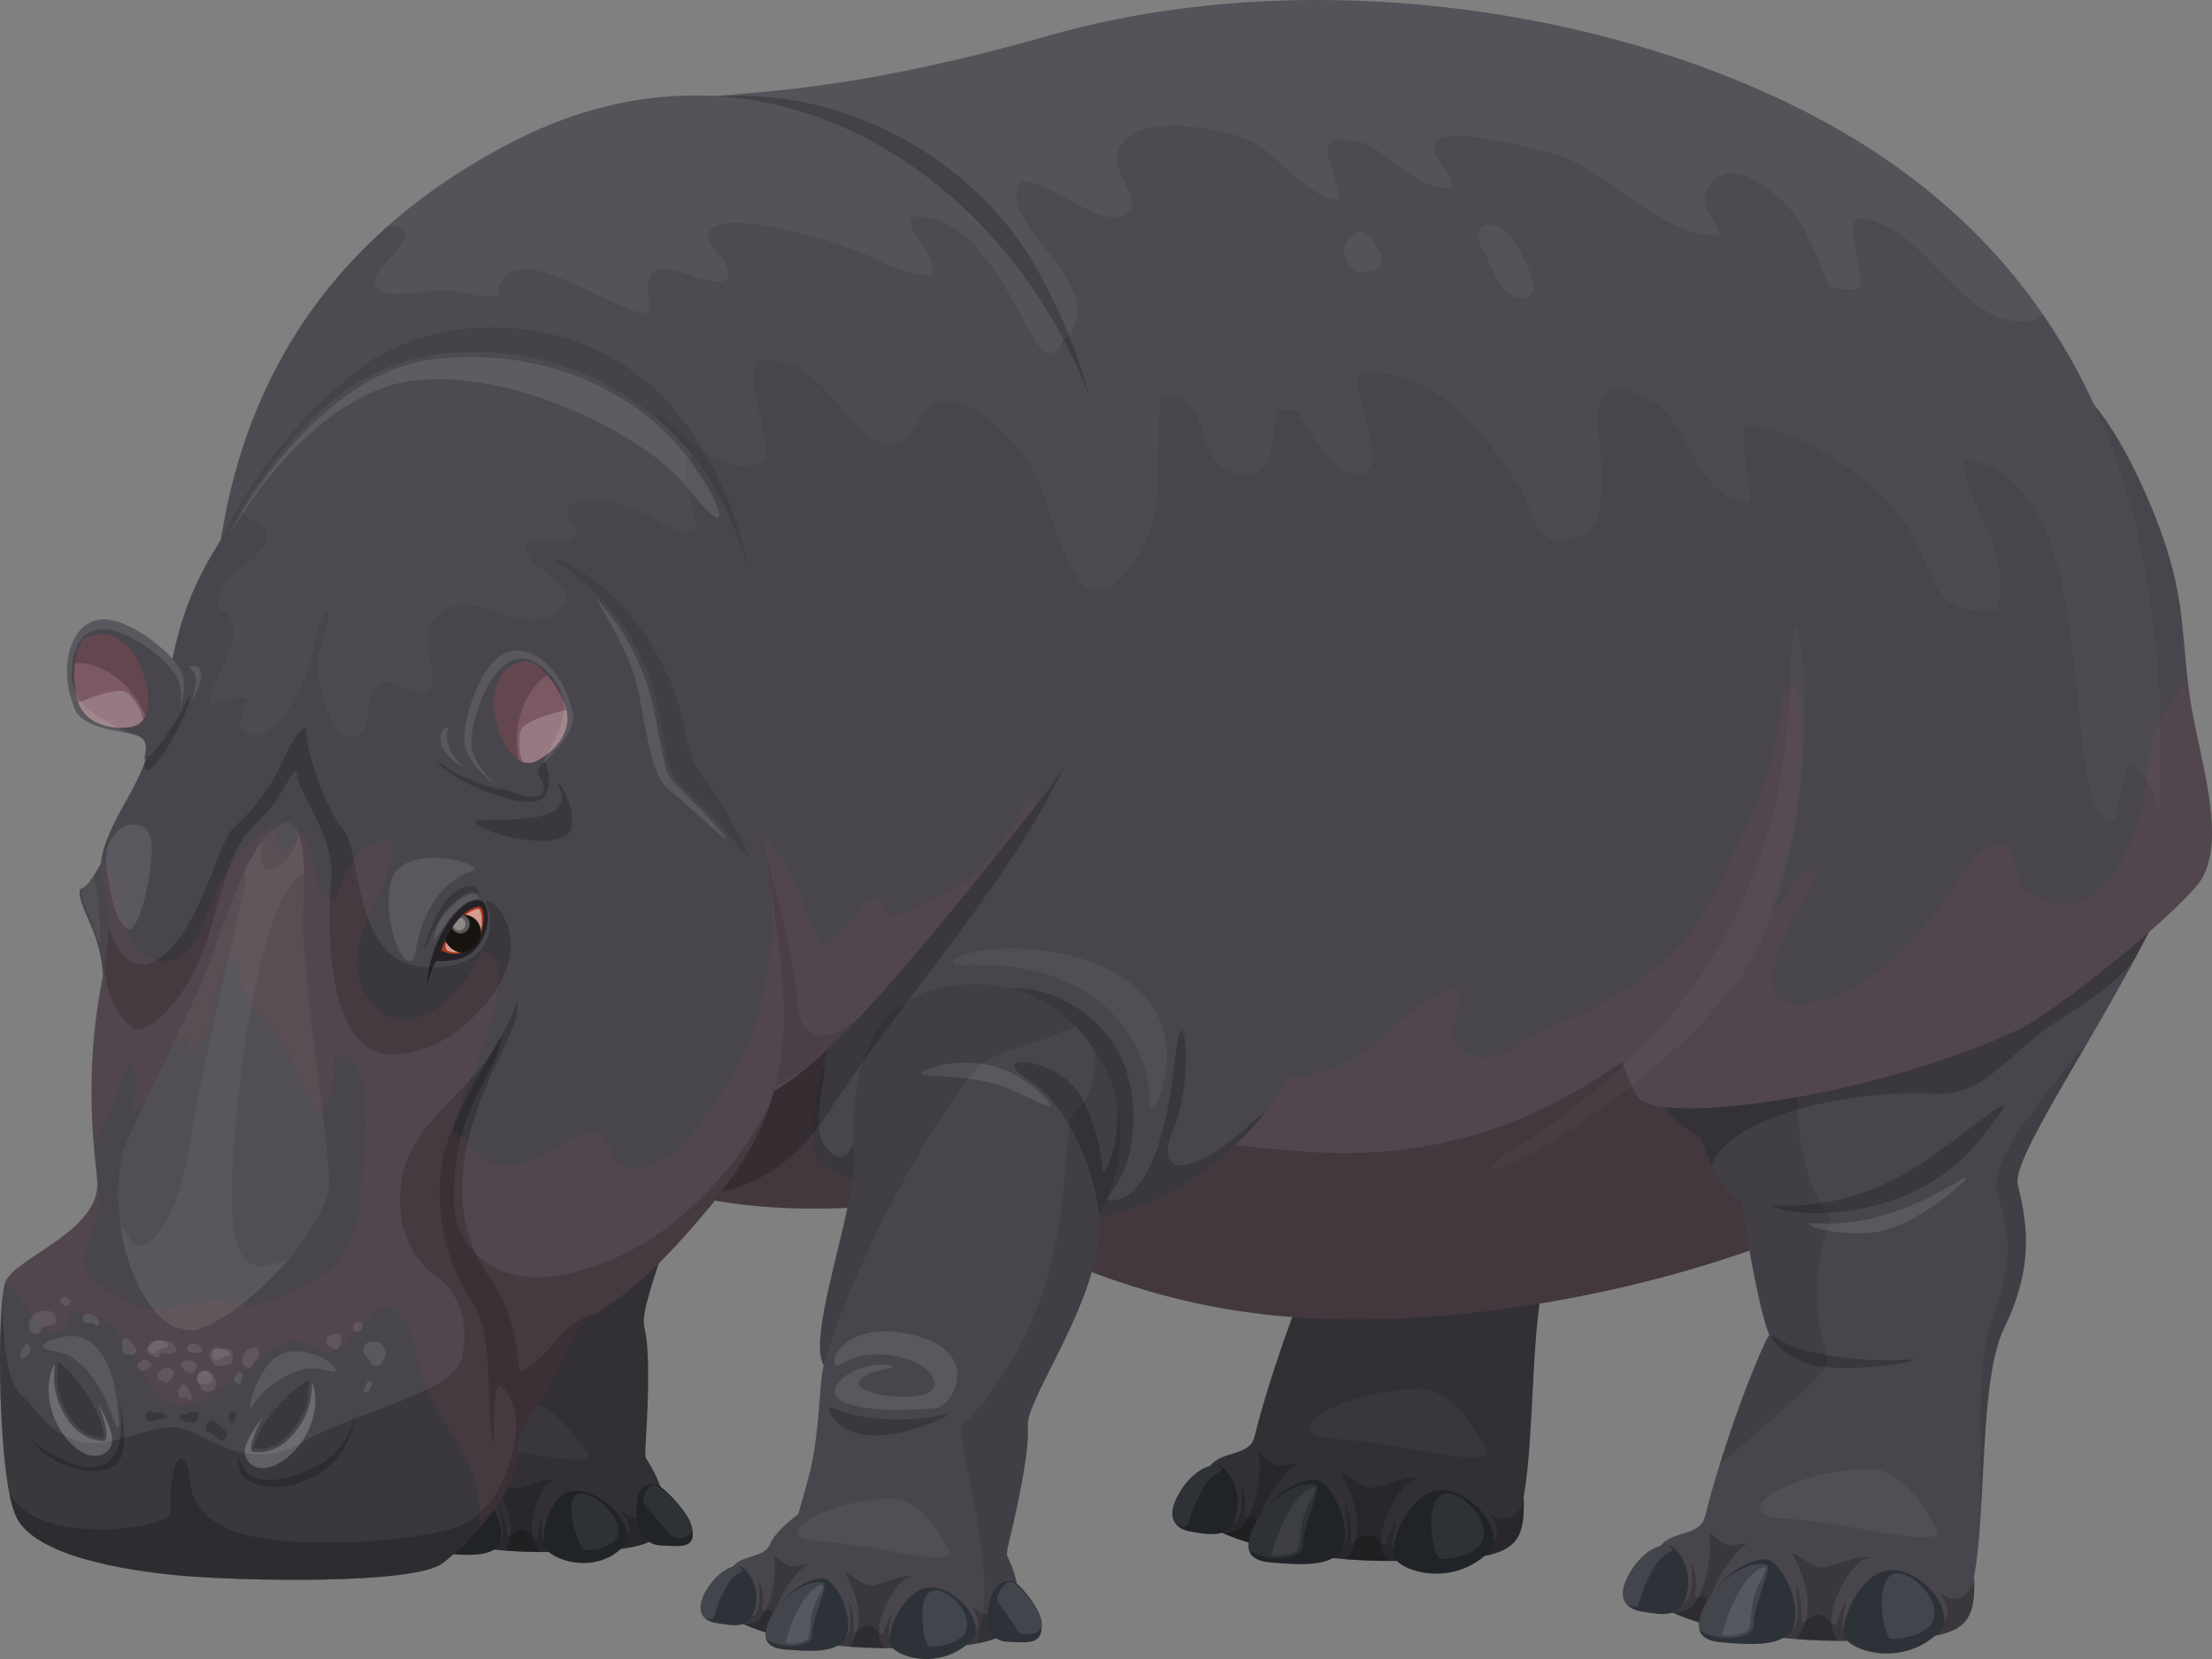 <svg width="1000" height="750" viewBox="0 0 1000 750" fill="none" xmlns="http://www.w3.org/2000/svg">
<rect x="0" y="0" width="1000" height="750" fill="#808080" stroke="none"/>
<g clip-path="url(#clip0_1276_8825)">
<path d="M278.588 506.365C308.215 511.278 356.328 493.187 378.516 446.331C400.717 399.479 351.761 329.721 256.379 334.481C160.997 339.24 170.415 459.931 173.504 471.289C176.6 482.665 192.122 492.012 278.588 506.365Z" fill="#48454C"/>
<path opacity="0.1" d="M317.879 454.117C315.584 438.34 294.266 390.94 225.49 393.018C212.288 393.752 221.734 384.641 248.71 385.6C275.691 386.548 303.975 396.917 316.553 418.197C329.125 439.454 320.152 469.817 317.879 454.117Z" fill="white"/>
<path opacity="0.2" d="M366.928 462.137C346.07 486.101 327.472 486.449 333.432 464.193C339.406 441.938 326.363 394.515 328.834 433.867C331.295 473.215 325.19 497.7 309.82 496.583C306.894 496.365 315.573 489.409 315.808 472.54C316.204 458.038 312.32 443.752 304.669 431.57C297.017 419.388 285.959 409.883 272.952 404.308C235.611 387.462 194.644 417.068 194.117 447.813C193.589 478.543 188.197 482.16 178.688 471.331C170.18 461.659 175.496 430.079 172.051 436.896C171.142 448.378 171.628 459.932 173.498 471.29C176.596 482.666 192.12 492.013 278.584 506.365C306.096 510.925 349.546 495.635 373.38 455.901C370.97 457.676 368.8 459.773 366.928 462.137Z" fill="black"/>
<path d="M240.576 398.032C280.326 400.925 325.944 451.984 306.625 502.356C316.314 537.729 288.103 587.005 291.277 599.853C294.465 612.683 292.427 643.607 291.739 655.262C291.031 666.922 302.727 680.378 282.182 686.08C261.627 691.782 206.466 685.063 198.756 669.201C191.042 653.33 197.868 632.662 197.841 613.754C197.805 594.837 194.811 579.305 195.506 572.154C185.226 558.8 198.193 497.874 192.801 475.156C186.598 449.004 179.077 393.545 240.576 398.032Z" fill="#48454C"/>
<path opacity="0.2" d="M305.277 483.927C302.445 471.728 297.365 460.201 290.313 449.974C277.116 430.551 243.278 428.982 264.356 440.988C285.434 452.994 301.8 484.575 306.626 502.35C312.864 486.018 312.707 467.831 306.188 451.616C310.936 471.116 306.336 485.65 305.277 483.927Z" fill="black"/>
<path opacity="0.2" d="M202.638 591.59C218.352 597.544 235.4 598.705 251.738 594.933C262.09 592.314 238.807 605.483 221.408 604.215C204 602.947 198.59 589.561 202.638 591.59Z" fill="black"/>
<path opacity="0.1" d="M199.752 570.049C198.801 566.167 206.551 550.783 235.718 558.988C264.884 567.193 256.217 590.549 249.37 591.562C242.523 592.574 219.044 594.245 206.839 588.79C194.629 583.343 209.769 569.756 224.581 572.195C231.687 573.551 214.414 573.732 212.646 579.639C210.879 585.545 237.783 589.033 244.473 584.616C251.147 580.21 240.451 568.964 222.309 567.297C204.161 565.642 201.402 576.745 199.752 570.049Z" fill="white"/>
<path d="M185.439 653.69C184.032 661.291 172.508 658.022 169.704 665.99C168.458 669.961 168.352 674.218 169.398 678.25C170.444 682.282 172.598 685.917 175.601 688.718C180.976 692.326 208.294 702.119 249.279 701.641C290.263 701.153 304.231 699.422 300.507 678.986C296.774 658.555 272.056 628.141 239.655 625.779C207.255 623.418 186.693 646.845 185.439 653.69Z" fill="#48454C"/>
<path opacity="0.05" d="M234.892 633.162C247.778 632.734 258.933 647.055 265.367 656.481C271.805 665.917 232.444 654.085 207.452 652.85C182.469 651.61 204.995 634.157 234.892 633.162Z" fill="white"/>
<g opacity="0.2">
<path d="M196.923 693.196C195.745 691.296 195.039 689.126 194.865 686.879C194.691 684.631 195.056 682.374 195.927 680.306C194.43 682.255 193.689 684.708 193.849 687.188C194.218 690.791 191.581 684.425 190.179 684.276C188.786 684.123 186.716 685.66 186.707 682.869C186.718 679.155 185.792 675.501 184.02 672.266C181.955 668.839 187.51 682.551 183.763 686.549C182.159 687.602 180.286 688.138 178.385 688.087C176.483 688.036 174.64 687.401 173.091 686.264C173.801 687.21 174.648 688.039 175.602 688.72C183.741 692.827 192.421 695.68 201.365 697.189C199.469 696.447 197.894 695.03 196.923 693.196Z" fill="black"/>
<path d="M245.043 687.132C245.511 682.864 242.982 692.068 242.901 694.705C242.82 697.343 239.249 692.239 235.849 691.408C232.436 690.582 229.289 697.278 229.122 693.479C228.741 688.87 227.388 684.401 225.159 680.385C223.184 677.33 231.305 696.302 224.961 697.779C220.675 698.704 216.304 699.148 211.926 699.102C224.293 700.965 236.784 701.815 249.281 701.642C290.265 701.155 304.233 699.423 300.509 678.987C300.491 678.903 297.931 683.928 297.921 683.853C296.726 689.559 287.172 687.192 282.208 683.835C276.171 679.749 290.689 691.645 281.32 696.312C271.951 700.979 250.656 700.073 247.64 699.061C244.624 698.048 244.574 691.399 245.043 687.132Z" fill="black"/>
</g>
<path opacity="0.2" d="M195.621 664.055C192.532 663.21 187.532 657.628 188.452 660.303C190.619 668.304 190.545 676.772 188.24 684.732C188.024 685.746 187.61 686.703 187.023 687.547C186.437 688.391 185.691 689.104 184.829 689.642C183.968 690.181 183.009 690.533 182.011 690.679C181.013 690.825 179.997 690.76 179.024 690.49C183.778 692.506 188.676 694.143 193.673 695.387C189.529 684.396 198.524 665.516 203.741 663.538C201.666 663.048 198.708 664.9 195.621 664.055Z" fill="black"/>
<path d="M225.639 698.183C230.315 690.127 218.178 671.047 212.25 669.886C206.304 668.73 195.248 675.881 191.524 687.02C187.8 698.169 192.178 701.726 200.704 702.343C209.21 702.97 222.096 704.279 225.639 698.183Z" fill="#2D3238"/>
<path opacity="0.1" d="M211.109 695.402C209.634 687.921 214.941 672.478 212.02 671.753C206.163 670.304 199.535 674.85 194.805 680.478C193.422 682.492 192.318 684.694 191.523 687.021C190.032 690.301 189.807 694.042 190.892 697.487C196.884 701.745 212.407 702.042 211.109 695.402Z" fill="white"/>
<path opacity="0.1" d="M211.802 672.885C210.882 672.23 202.262 675.462 199.752 698.894C199.711 700.394 208.472 699.289 209.405 697.483C210.329 695.676 208.955 689.881 209.523 684.138C210.102 678.406 213.254 673.926 211.802 672.885Z" fill="white"/>
<path d="M282.793 697.816C287.865 691.288 273.748 674.803 261.318 673.9C248.887 672.996 244.072 693.263 246.412 699.41C248.743 705.552 271.327 712.592 282.793 697.816Z" fill="#2D3238"/>
<path opacity="0.1" d="M265.972 675.779C270.616 677.515 279.435 684.569 279.652 692.095C279.85 699.622 267.798 701.057 264.548 700.816C261.283 700.582 251.576 670.393 265.972 675.779Z" fill="white"/>
<path opacity="0.2" d="M244.31 701.624C234.892 691.71 245.049 670.955 248.828 669.757C250.798 669.125 251.731 668.809 248.445 668.763C245.158 668.716 235.815 673.68 232.132 672.868C228.453 672.078 219.196 664.667 221.672 668.127C233.345 684.911 231.834 694.891 228.565 700.992C233.521 701.359 238.787 701.568 244.31 701.624Z" fill="black"/>
<path d="M295.859 670.782C298.384 670.563 311.225 683.11 312.803 690.467C314.89 700.262 308.094 699.08 298.736 698.653C288.578 698.197 286.873 686.617 287.892 679.178C288.933 671.729 291.836 671.101 295.859 670.782Z" fill="#2D3238"/>
<path opacity="0.1" d="M297.02 671.757C293.223 669.324 290.518 676.897 290.829 678.94C291.152 680.988 300.086 689.778 302.06 693.047C302.748 693.759 303.565 694.325 304.466 694.711C305.367 695.096 306.333 695.294 307.308 695.294C308.284 695.293 309.249 695.093 310.149 694.706C311.049 694.319 311.866 693.752 312.552 693.038C314.225 690.33 307.307 678.387 297.02 671.757Z" fill="white"/>
<path d="M174.471 664.936C171.454 662.879 164.723 666.237 157.171 674.246C149.619 682.256 151.761 687.81 152.586 688.539C153.417 689.282 174.692 692.862 179.809 690.08C184.911 687.304 184.629 671.883 174.471 664.936Z" fill="#2D3238"/>
<path opacity="0.1" d="M170.745 664.599C165.479 666.536 160.799 669.863 157.174 674.248C149.626 682.258 151.768 687.816 152.588 688.54C152.606 688.563 152.67 688.572 152.692 688.588C153.184 688.354 153.638 688.042 154.036 687.663C160.857 681.497 180.434 679.375 178.752 672.842C178.267 670.85 177.266 669.031 175.856 667.579C174.445 666.128 172.679 665.098 170.745 664.599Z" fill="white"/>
<path opacity="0.3" d="M256.377 334.481C173.727 338.604 169.763 429.749 172.198 461.412C172.195 461.451 172.197 461.49 172.203 461.528C172.253 462.183 172.311 462.812 172.365 463.409L172.37 463.504C172.492 464.748 172.613 465.886 172.739 466.889C172.738 466.92 172.741 466.951 172.749 466.982C172.803 467.41 172.866 467.813 172.92 468.194C172.93 468.306 172.946 468.417 172.969 468.526C173.015 468.815 173.062 469.089 173.105 469.344C173.123 469.465 173.137 469.567 173.159 469.673C173.199 469.905 173.24 470.128 173.281 470.323C173.308 470.412 173.312 470.519 173.334 470.593C173.393 470.857 173.448 471.099 173.502 471.29C174.268 474.094 175.808 476.61 177.934 478.533C178.701 479.264 179.513 479.943 180.364 480.567C181.943 481.701 183.597 482.719 185.315 483.613C188.176 485.071 191.116 486.357 194.121 487.465C194.874 514.852 186.74 560.774 195.506 572.156C194.813 579.306 197.805 594.836 197.841 613.756C197.85 622.462 196.425 631.553 195.623 640.367C191.093 643.748 187.567 648.363 185.442 653.693C184.112 660.849 173.828 658.383 170.293 664.712C169.003 665.11 167.764 665.666 166.604 666.37C166.392 666.49 166.18 666.625 165.964 666.76C165.563 667.015 165.157 667.266 164.738 667.558C164.116 668.004 163.484 668.468 162.831 668.975C162.578 669.179 162.339 669.407 162.087 669.611C161.533 670.08 160.955 670.577 160.369 671.111C160.125 671.334 159.878 671.552 159.638 671.798C158.823 672.559 157.997 673.363 157.172 674.249C156.313 675.155 155.513 676.118 154.778 677.133C154.449 677.588 154.156 678.037 153.876 678.475C152.982 679.697 152.343 681.098 152.001 682.587C151.66 684.077 151.622 685.623 151.891 687.129C151.995 687.655 152.234 688.142 152.584 688.541C152.602 688.564 152.665 688.573 152.688 688.588C154.103 689.368 172.702 692.46 178.897 690.445L178.996 690.487L179.023 690.491C179.451 690.687 179.929 690.887 180.416 691.1C180.772 691.239 181.133 691.383 181.512 691.532C181.89 691.681 182.283 691.824 182.684 691.977C183.293 692.2 183.937 692.437 184.614 692.67C184.961 692.781 185.306 692.907 185.651 693.018C186.521 693.315 187.427 693.598 188.396 693.886C188.704 693.988 189.02 694.086 189.343 694.178C189.637 694.273 189.902 694.359 190.214 694.443C190.461 699.858 194.474 701.896 200.701 702.346C207.87 702.869 218.136 703.879 223.308 700.531C223.362 700.536 223.425 700.54 223.474 700.54C224.241 700.61 225.017 700.693 225.806 700.763C226.716 700.842 227.627 700.93 228.565 700.995L228.619 701C228.659 701.004 228.7 701.004 228.745 701.013C230.513 701.139 232.298 701.255 234.129 701.346C234.697 701.365 235.269 701.394 235.824 701.406C237.425 701.485 239.048 701.536 240.684 701.574C241.331 701.592 241.969 701.602 242.614 701.615C244.417 701.639 246.243 701.657 248.105 701.639C252.94 705.073 258.729 706.792 264.596 706.534C270.464 706.277 276.09 704.058 280.623 700.212C281.213 700.142 281.795 700.073 282.35 699.984C283.81 699.776 285.195 699.534 286.484 699.256C287.773 698.977 288.96 698.671 290.064 698.341C291.219 697.988 292.348 697.549 293.441 697.026C295.035 698.037 296.859 698.597 298.73 698.652C308.09 699.08 314.885 700.263 312.797 690.466C311.557 684.643 303.261 675.602 298.603 672.171C296.87 667.528 294.614 663.112 291.881 659.011C291.717 657.768 291.669 656.512 291.737 655.26C292.427 643.605 294.465 612.68 291.275 599.85C288.173 587.308 314.991 540.015 307.218 504.86C307.398 504.823 307.579 504.772 307.75 504.726C307.935 504.684 308.097 504.637 308.278 504.595C310.288 504.089 312.309 503.532 314.346 502.891C314.38 502.872 314.417 502.858 314.454 502.85C321.14 500.712 327.601 497.893 333.743 494.434C333.784 494.406 333.81 494.397 333.851 494.364C335.934 493.194 338.007 491.934 340.069 490.585L340.235 490.473C342.291 489.117 344.325 487.692 346.309 486.164C346.354 486.139 346.396 486.109 346.435 486.076C360.082 475.683 371.086 462.046 378.51 446.328C400.715 399.479 351.759 329.721 256.377 334.481Z" fill="black"/>
<path d="M741.307 197.231C762.457 210.822 806.49 298.563 780.753 358.143C755.013 417.731 705.553 485.492 708.544 499.219C711.529 512.944 717.575 533.199 702.309 564.509C687.033 595.815 698.936 691.576 677.849 697.802C656.762 704.043 572.85 697.245 564.287 683.459C555.725 669.659 588.45 579.851 596.209 567.244C593.31 561.633 587.119 532.479 583.928 507.251C570.149 497.812 565.28 477.98 565.28 477.98C565.28 477.98 542.961 471.915 529.525 419.353C516.082 366.78 605.427 109.879 741.307 197.231Z" fill="#48454C"/>
<path opacity="0.2" d="M741.305 197.232C605.425 109.88 516.08 366.785 529.526 419.353C542.961 471.916 565.28 477.98 565.28 477.98C567.289 485.236 570.524 492.072 574.834 498.174C603.239 505.734 641.239 489.346 672.998 468.711C705.42 447.663 732.292 425.114 743.984 428.499C757.533 405.789 769.809 382.298 780.752 358.143C806.488 298.564 762.455 210.823 741.305 197.232Z" fill="black"/>
<path d="M521.036 390.109C519.341 414.747 531.086 453.877 537.615 460.661C544.139 467.431 579.673 465.741 617.014 458.334C654.355 450.928 693.852 437.597 712.315 427.456C730.779 417.315 786.277 372.3 792.42 360.006C802.695 339.482 797.771 301.3 791.044 275.148C784.313 248.983 775.201 228.812 766.278 186.928C757.355 145.045 682.965 136.32 626.02 184.138C569.055 231.96 526.695 307.675 521.036 390.109Z" fill="#48454C"/>
<path opacity="0.2" d="M600.285 510.242C610.101 513.831 660.549 516.891 691.101 479.493C721.647 442.087 682.98 480.668 655.45 495.587C617.757 516.018 587.976 505.743 600.285 510.242Z" fill="black"/>
<path opacity="0.2" d="M599.664 568.855C610.174 576.493 638.431 580.105 661.019 578.388C666.705 579.135 635.364 584.28 618.506 581.531C601.638 578.787 592.45 563.594 599.664 568.855Z" fill="black"/>
<path d="M566.97 650.29C563.795 659.057 550.81 655.272 545.916 664.466C541.029 673.66 542.765 686.518 548.378 690.692C553.991 694.866 584.371 706.193 632.939 705.676C681.499 705.161 689.226 702.505 688.875 678.94C688.532 655.351 674.505 620.907 636.65 618.144C598.795 615.381 569.819 642.391 566.97 650.29Z" fill="#48454C"/>
<path opacity="0.05" d="M640.182 627.859C655.51 627.376 665.864 643.911 671.59 654.795C677.325 665.688 633.13 651.989 603.823 650.537C574.516 649.074 604.626 628.982 640.182 627.859Z" fill="white"/>
<g opacity="0.2">
<path d="M572.695 695.889C571.741 693.48 571.367 690.868 571.605 688.277C571.844 685.686 572.688 683.194 574.066 681.012C571.991 683.167 570.651 685.956 570.247 688.962C569.967 693.094 568.123 685.767 566.487 685.586C564.868 685.414 562.114 687.192 562.664 683.956C563.427 679.858 563.057 675.621 561.595 671.73C559.841 667.769 563.678 683.594 558.439 688.209C556.538 689.41 554.339 690.017 552.11 689.956C549.881 689.895 547.717 689.169 545.881 687.866C546.535 688.959 547.38 689.918 548.374 690.693C557.388 695.537 567.103 698.849 577.144 700.5C576.13 700.097 575.209 699.477 574.443 698.683C573.676 697.888 573.081 696.937 572.695 695.889Z" fill="black"/>
<path d="M630.804 688.938C632.211 684.011 627.382 694.626 626.759 697.667C626.137 700.709 622.936 694.826 619.077 693.864C615.204 692.907 610.163 700.638 610.708 696.241C611.201 691.102 610.489 685.917 608.631 681.121C606.9 677.606 612.733 699.495 604.937 701.199C599.776 702.248 594.525 702.755 589.265 702.712C603.723 704.883 618.326 705.874 632.937 705.675C681.496 705.16 689.223 702.504 688.876 678.924C688.876 678.836 688.854 678.748 688.854 678.664C686.325 685.239 680.617 689.057 675.427 685.17C669.096 680.452 683.89 694.196 671.879 699.564C659.867 704.946 634.862 703.873 631.489 702.699C628.13 701.526 629.393 693.869 630.804 688.938Z" fill="black"/>
</g>
<path opacity="0.2" d="M576.948 662.267C573.463 661.273 568.657 654.837 569.211 657.93C570.147 667.632 568.376 677.408 564.107 686.111C563.175 688.5 561.456 690.474 559.252 691.689C557.047 692.903 554.498 693.279 552.051 692.75C557.345 695.099 562.819 696.991 568.418 698.406C565.69 685.734 580.082 663.947 586.66 661.677C584.293 661.106 580.429 663.247 576.948 662.267Z" fill="black"/>
<path d="M605.67 701.664C612.798 692.378 602.244 670.349 595.444 669.008C588.654 667.67 574.149 675.902 567.526 688.765C560.912 701.609 565.375 705.714 575.329 706.438C585.282 707.162 600.268 708.704 605.67 701.664Z" fill="#2D3238"/>
<path opacity="0.1" d="M589.024 698.453C588.776 689.811 598.131 671.99 594.808 671.154C588.181 669.496 579.425 674.716 572.72 681.207C570.697 683.501 568.953 686.039 567.526 688.767C565.15 692.28 564.141 696.584 564.699 700.826C570.948 705.733 589.245 706.105 589.024 698.453Z" fill="white"/>
<path opacity="0.1" d="M594.328 672.478C593.358 671.717 582.542 675.426 574.9 702.451C574.562 704.183 585.139 702.929 586.59 700.84C588.042 698.75 587.578 692.073 589.395 685.452C591.212 678.83 595.838 673.652 594.328 672.478Z" fill="white"/>
<path d="M673.338 701.308C680.632 693.781 667.214 674.743 652.692 673.682C638.169 672.622 628.435 696.012 629.982 703.108C631.528 710.203 656.829 718.335 673.338 701.308Z" fill="#2D3238"/>
<path opacity="0.1" d="M657.823 675.862C662.967 677.864 671.994 686.017 670.735 694.696C669.491 703.388 654.941 705.036 651.141 704.758C647.34 704.479 641.852 669.631 657.823 675.862Z" fill="white"/>
<path d="M552.917 663.479C549.377 660.497 540.283 663.534 533.777 673.861C527.267 684.197 529.259 691.014 538.881 692.495C548.494 693.981 554.927 695.369 558.485 685.92C559.765 682.026 559.921 677.832 558.932 673.849C557.944 669.865 555.854 666.263 552.917 663.479Z" fill="#2D3238"/>
<path opacity="0.1" d="M552.459 664.7C552.207 664.128 551.829 663.623 551.356 663.226C550.883 662.829 550.327 662.55 549.731 662.411C545.371 662.258 538.82 665.875 533.779 673.862C529.485 680.664 528.914 685.935 531.755 689.173C534.14 690.687 536.849 690.677 537.097 689.302C538.747 683.191 541.215 677.347 544.429 671.936C547.567 666.423 552.729 665.271 552.459 664.7Z" fill="white"/>
<path opacity="0.2" d="M627.056 705.654C617.89 694.209 634.023 670.278 638.737 668.893C641.19 668.164 642.363 667.816 638.481 667.752C634.602 667.704 622.578 673.408 618.381 672.483C614.183 671.559 604.71 662.988 606.946 666.981C617.402 686.367 613.647 697.897 608.562 704.904C614.342 705.343 620.541 705.589 627.056 705.654Z" fill="black"/>
<path opacity="0.3" d="M798.258 331.425C798.316 329.164 798.316 326.888 798.272 324.567C798.262 324.256 798.254 323.94 798.24 323.61C798.181 321.709 798.105 319.766 797.979 317.82C797.956 317.277 797.911 316.734 797.866 316.181C797.744 314.374 797.577 312.545 797.404 310.734C797.35 310.247 797.312 309.759 797.255 309.271C796.759 304.698 796.128 300.157 795.389 295.703C795.299 295.184 795.208 294.657 795.114 294.134C794.821 292.481 794.519 290.833 794.198 289.221C794.072 288.544 793.932 287.875 793.801 287.224C793.494 285.706 793.175 284.217 792.846 282.757C792.715 282.154 792.589 281.559 792.458 280.965C791.994 278.978 791.52 277.018 791.042 275.147C790.42 272.76 789.785 270.429 789.135 268.135C789 267.66 788.869 267.179 788.734 266.705C788.098 264.523 787.458 262.331 786.8 260.162C786.661 259.721 786.523 259.266 786.384 258.825C785.794 256.88 785.19 254.948 784.581 252.993C784.436 252.552 784.283 252.097 784.148 251.647C783.521 249.669 782.881 247.661 782.227 245.624C782.128 245.28 782.02 244.951 781.912 244.607C775.678 225.69 770.458 206.435 766.276 186.928C757.349 145.044 682.963 136.319 626.018 184.137C569.055 231.959 526.695 307.674 521.036 390.108C519.341 414.746 531.086 453.876 537.615 460.66C541.018 463.066 545.043 464.367 549.171 464.393C557.954 475.969 565.276 477.98 565.276 477.98C565.276 477.98 565.326 478.138 565.38 478.36C565.394 478.422 565.412 478.482 565.434 478.541C565.465 478.684 565.511 478.827 565.565 479.017C565.566 479.039 565.573 479.062 565.583 479.082C565.776 479.737 566.07 480.693 566.476 481.849L566.498 481.91C567.794 485.646 569.41 489.256 571.327 492.696C571.361 492.75 571.392 492.806 571.419 492.863C571.739 493.425 572.073 493.987 572.416 494.554C572.447 494.595 572.474 494.642 572.506 494.688C575.414 499.653 579.303 503.933 583.922 507.249C587.114 532.476 593.305 561.632 596.203 567.241C591.018 575.669 574.688 618.583 566.973 650.242L566.964 650.289C564.016 658.439 552.599 655.774 547.076 662.715C546.774 662.799 546.458 662.901 546.134 663.008L546.087 663.017C545.422 663.247 544.773 663.523 544.144 663.844C544.087 663.864 544.032 663.892 543.982 663.927C543.339 664.25 542.717 664.615 542.12 665.021C542.062 665.058 542.012 665.081 541.958 665.116C541.29 665.565 540.647 666.052 540.032 666.574C539.911 666.669 539.789 666.783 539.676 666.885C539.086 667.401 538.495 667.948 537.904 668.557C537.85 668.617 537.787 668.668 537.733 668.729C537.129 669.374 536.516 670.08 535.92 670.827C535.79 671.004 535.654 671.19 535.519 671.361C534.928 672.146 534.333 672.963 533.774 673.855L533.77 673.86L533.765 673.869C533.278 674.635 532.859 675.383 532.466 676.098L532.156 676.716C531.879 677.277 531.623 677.809 531.398 678.332C531.331 678.518 531.24 678.695 531.177 678.876C530.667 680.132 530.304 681.446 530.095 682.79C530.086 682.851 530.091 682.916 530.086 682.976C530.017 683.515 529.991 684.058 530.009 684.601C530.009 684.652 530.019 684.708 530.014 684.763C530.239 688.92 533.237 691.631 538.873 692.495C543.288 693.669 547.903 693.807 552.377 692.899C552.688 693.047 553.017 693.191 553.351 693.335C553.437 693.377 553.518 693.401 553.586 693.43C553.973 693.607 554.371 693.763 554.776 693.932C555.141 694.08 555.52 694.238 555.894 694.387C556.016 694.421 556.135 694.464 556.25 694.517C556.881 694.763 557.543 695.004 558.239 695.255C558.618 695.395 558.996 695.52 559.393 695.664C560.367 695.997 561.378 696.337 562.459 696.676C562.802 696.771 563.151 696.89 563.521 697.009C563.854 697.104 564.148 697.204 564.499 697.311C564.481 697.418 564.486 697.52 564.477 697.631C564.339 698.698 564.41 699.783 564.684 700.821H564.693C565.717 704.48 569.616 706.022 575.325 706.435C583.72 707.048 595.65 708.218 602.44 704.369C602.499 704.378 602.571 704.378 602.634 704.383C603.527 704.471 604.415 704.55 605.326 704.629C606.403 704.722 607.458 704.819 608.558 704.898L608.616 704.903C608.666 704.908 608.724 704.908 608.77 704.917C610.83 705.07 612.918 705.209 615.077 705.316C615.724 705.353 616.394 705.372 617.048 705.395C618.928 705.474 620.841 705.541 622.787 705.595C623.531 705.604 624.284 705.627 625.037 705.642C627.17 705.675 629.325 705.69 631.534 705.675C637.233 711.479 656.657 715.742 671.022 703.404C679.413 701.788 684.088 699.045 686.523 694.28C686.955 693.417 687.313 692.515 687.591 691.587C688.219 689.454 688.599 687.251 688.723 685.025C688.862 683.168 688.894 681.135 688.872 678.924C688.863 678.186 688.836 677.433 688.795 676.663C694.52 645.12 691.095 587.482 702.303 564.506C717.57 533.196 711.524 512.941 708.539 499.216C706.438 489.594 730.131 453.385 753.356 412.073C753.563 411.702 753.766 411.326 753.983 410.959C755.488 408.256 756.999 405.554 758.491 402.823C758.595 402.642 758.694 402.457 758.794 402.266C760.169 399.764 761.527 397.249 762.87 394.721C763.126 394.245 763.388 393.77 763.641 393.294C765.029 390.675 766.401 388.047 767.757 385.41L767.793 385.336C780.088 374.59 790.025 364.802 792.415 360.002C796.346 351.023 798.339 341.274 798.258 331.425Z" fill="black"/>
<path d="M975.419 377.114C984.422 241.193 947.636 138.704 855.306 73.887C762.977 9.079 604.283 -20.852 474.561 15.989C285.262 69.741 300.623 10.524 175.654 105.439C50.686 200.355 100.773 522.791 301.994 537.446C301.994 537.446 333.65 549.876 393.178 545.434C452.707 540.992 494.105 600.741 627.313 596.263C760.521 591.785 965.468 527.086 975.419 377.114Z" fill="#48454C"/>
<path opacity="0.1" d="M627.313 596.262C760.514 591.776 965.468 527.089 975.419 377.117C976.583 359.429 976.963 342.315 976.56 325.775C970.113 339.501 971.614 355.052 967.06 369.781C962.055 385.93 952.005 410.192 931.879 408.678C925.445 408.318 919.34 405.637 914.633 401.105C910.552 396.457 911.617 387.398 907.527 383.409C897.693 373.811 883.383 401.852 878.306 408.219C858.915 432.555 831.974 457.007 799.75 460.206C777.653 462.407 786.017 437.839 790.742 425.329C793.808 417.218 798.285 408.785 795.07 400.028C791.007 388.986 786.377 390.566 780.872 397.808C773.081 408.028 768.378 418.448 759.158 427.74C742.002 444.204 721.728 456.841 699.607 464.859C688.195 469.381 676.599 483.033 663.762 476.504C648.681 468.852 662.7 458.451 658.897 446.606C650.452 448.808 642.649 453.082 636.155 459.063C625.064 469.529 614.725 479.912 599.562 483.966C585.923 487.606 560.638 492.426 555.156 475.283C553.275 469.418 557.392 467.942 551.071 464.58C544.641 461.176 540.579 466.298 535.867 469.864C524.257 478.617 498.643 487.954 489.79 470.964C482.112 456.24 508.396 446.229 500.94 436.687C494.321 428.199 480.998 432.443 474.929 437.634C469.83 441.999 463.626 450.352 456.587 446.958C444.211 440.991 458.765 421.164 446.177 412.889C435.121 405.632 433.277 418.972 426.866 427.182C416.721 440.155 400.76 450.032 386.661 457.879C355.84 475.027 322.813 475.32 288.353 474.317C266.838 473.704 253.928 472.924 236.245 460.735C223.598 452.005 210.419 443.916 198.223 434.519C188.839 427.605 180.221 419.651 172.523 410.8C167.794 404.991 164.529 398.207 159.498 392.57C149.898 381.853 137.901 373.532 127.675 363.414C123.766 359.555 120.073 355.571 116.502 351.504C138.545 445.816 201.374 530.121 301.996 537.448C301.996 537.448 333.652 549.879 393.18 545.436C452.709 540.994 494.107 600.743 627.313 596.262Z" fill="#AE5862"/>
<path opacity="0.2" d="M974.263 289.212C830.439 314.56 782.7 535.442 589.316 520.582C305.311 498.767 408.489 376.237 326.903 284.577C269.813 220.419 163.524 199.051 107.647 275.876C108.008 395.907 174.787 528.184 301.992 537.447C301.992 537.447 333.648 549.878 393.177 545.435C452.705 540.993 494.103 600.742 627.311 596.264C760.52 591.786 965.466 527.091 975.417 377.119C977.513 347.838 977.127 318.424 974.263 289.212Z" fill="black"/>
<path d="M944.947 233.338C966.097 246.934 1010.13 334.671 984.403 394.26C958.665 453.844 909.197 521.61 912.191 535.326C915.18 549.067 921.213 569.306 905.95 600.621C890.689 631.922 902.58 727.687 881.495 733.914C860.408 740.155 776.491 733.362 767.929 719.561C759.372 705.78 792.1 615.963 799.851 603.353C796.956 597.743 790.766 568.593 787.582 543.366C773.795 533.925 768.925 514.089 768.925 514.089C768.925 514.089 746.612 508.039 733.171 455.462C719.731 402.885 809.076 145.992 944.947 233.338Z" fill="#48454C"/>
<path opacity="0.1" d="M935.483 227.817C804.95 157.981 720.046 404.126 733.171 455.459C746.611 508.036 768.925 514.086 768.925 514.086C768.925 514.086 773.795 533.923 787.582 543.363C790.766 568.591 796.955 597.742 799.851 603.351C790.824 622.393 783.296 642.151 777.339 662.434C799.269 643.15 820.375 625.184 823.143 620.652C827.467 613.539 827.345 618.227 823.175 602.423C819.541 585.101 821.21 567.045 827.954 550.741C781.051 498.253 844.965 257.182 935.483 227.817Z" fill="black"/>
<path opacity="0.1" d="M903.18 540.378C909.69 560.768 909.136 572.218 900.651 595.574C893.923 614.078 895.506 642.375 895.412 684.95C897.373 654.377 897.567 617.802 905.948 600.622C921.211 569.307 915.178 549.066 912.189 535.326C910.457 527.4 926.265 501.402 944.873 469.358C921.905 498.244 898.284 525.051 903.18 540.378Z" fill="black"/>
<path opacity="0.1" d="M885.653 533.794C873.804 541.019 848.718 554.953 821.233 552.952C810.935 552.2 825.561 558.919 846.22 557.271C866.893 555.622 898.877 525.765 885.653 533.794Z" fill="white"/>
<path opacity="0.2" d="M944.947 233.339C809.076 145.992 719.732 402.887 733.171 455.46C746.611 508.033 768.925 514.087 768.925 514.087C770.122 518.434 771.758 522.639 773.808 526.634C784.796 500.102 849.88 492.7 872.297 494.334C898.578 496.247 905.207 477.376 931.961 460.405C947.243 450.719 957.264 443.721 965.173 433.371C970.412 423.643 975.448 413.799 979.979 404.048C980.256 403.31 980.525 402.604 980.791 401.824L981.102 401.629C982.229 399.168 983.348 396.702 984.403 394.259C1010.13 334.671 966.099 246.935 944.947 233.339Z" fill="black"/>
<path d="M724.687 426.225C722.996 450.863 734.733 489.993 741.262 496.763C747.8 503.547 783.322 501.857 820.67 494.441C858.007 487.031 897.499 473.704 915.964 463.567C934.428 453.431 989.925 408.411 996.079 396.118C1006.34 375.589 993.681 341.117 989.871 314.352C985.443 283.32 989.077 266.302 969.929 223.045C925.617 122.924 886.621 172.432 829.666 220.25C772.711 268.067 730.346 343.778 724.687 426.225Z" fill="#48454C"/>
<path opacity="0.1" d="M989.869 314.352C989.535 312.035 989.264 309.835 989.007 307.67C985.481 311.743 982.266 316.092 979.39 320.676C969.615 335.544 972.181 353.184 967.059 369.78C962.054 385.929 952.004 410.191 931.878 408.677C925.444 408.317 919.338 405.636 914.632 401.104C910.551 396.456 911.615 387.397 907.526 383.408C897.692 373.81 883.382 401.851 878.305 408.218C862.664 427.845 839.408 454.401 812.396 453.721C805.204 453.536 801.508 450.708 801.291 443.343C801.047 435.204 805.854 424.807 809.006 417.549C812.206 410.179 820.395 401.307 821.675 393.715C810.179 391.76 807.342 409.489 800.173 413.617C804.988 395.298 811.774 376.925 813.104 357.529C814.027 344.105 818.122 321.264 811.012 309.187C804.091 310.705 804.663 325.666 803.604 331.378C799.903 349.362 793.709 366.705 785.213 382.872C777.976 397.341 770.505 416.291 759.157 427.737C749.422 437.412 738.423 445.638 726.478 452.177C729.836 472.185 736.773 492.106 741.261 496.763C747.799 503.547 783.322 501.857 820.669 494.441C858.007 487.03 897.498 473.704 915.963 463.567C934.428 453.43 989.924 408.411 996.079 396.118C1006.33 375.59 993.678 341.117 989.869 314.352Z" fill="#AE5862"/>
<path opacity="0.03" d="M811.469 283.998C803.349 293.647 834.242 431.008 678.073 523.309C655.344 544.269 743.599 499.372 784.804 444.288C826.009 389.204 815.878 278.782 811.469 283.998Z" fill="white"/>
<path opacity="0.2" d="M803.94 546.368C813.742 549.948 864.195 553.003 894.742 515.61C925.284 478.203 886.621 516.78 859.091 531.704C821.403 552.136 791.631 541.859 803.94 546.368Z" fill="black"/>
<path opacity="0.2" d="M803.313 604.962C813.827 612.615 842.075 616.227 864.668 614.5C870.354 615.252 839.013 620.393 822.146 617.648C805.292 614.9 796.099 599.706 803.313 604.962Z" fill="black"/>
<path d="M770.612 686.398C767.442 695.169 754.457 691.395 749.566 700.584C744.669 709.764 746.409 722.64 752.023 726.8C757.64 730.979 788.02 742.305 836.579 741.789C885.149 741.274 892.871 738.622 892.519 715.043C892.167 691.464 878.141 657.024 840.294 654.261C802.439 651.508 773.466 678.5 770.612 686.398Z" fill="#48454C"/>
<path opacity="0.05" d="M843.822 663.966C859.156 663.483 869.492 680.023 875.234 690.911C880.976 701.8 836.77 688.106 807.463 686.649C778.157 685.191 808.261 665.099 843.822 663.966Z" fill="white"/>
<g opacity="0.2">
<path d="M776.337 731.996C775.383 729.588 775.009 726.977 775.249 724.388C775.488 721.799 776.333 719.308 777.712 717.128C775.637 719.277 774.297 722.062 773.893 725.063C773.613 729.215 771.756 721.873 770.137 721.702C768.505 721.525 765.759 723.29 766.314 720.072C767.071 715.971 766.701 711.733 765.245 707.837C763.491 703.881 767.32 719.705 762.089 724.326C760.186 725.523 757.987 726.127 755.757 726.066C753.528 726.005 751.363 725.281 749.523 723.982C750.178 725.074 751.025 726.03 752.021 726.8C761.036 731.647 770.753 734.957 780.796 736.603C779.779 736.203 778.855 735.586 778.086 734.792C777.317 733.998 776.721 733.045 776.337 731.996Z" fill="black"/>
<path d="M834.452 725.055C835.854 720.128 831.03 730.743 830.399 733.785C829.781 736.828 826.593 730.938 822.716 729.973C818.843 729.022 813.811 736.743 814.359 732.359C814.847 727.219 814.135 722.034 812.281 717.235C810.563 713.721 816.391 735.609 808.588 737.314C803.425 738.368 798.17 738.874 792.906 738.823C807.366 741.001 821.971 741.993 836.583 741.79C885.153 741.274 892.874 738.623 892.523 715.044L892.509 714.779C889.98 721.355 884.281 725.166 879.069 721.28C872.744 716.558 887.536 730.307 875.538 735.684C863.513 741.057 838.513 739.993 835.149 738.813C831.783 737.643 833.045 729.973 834.452 725.055Z" fill="black"/>
</g>
<path opacity="0.2" d="M780.6 698.364C777.11 697.38 772.304 690.963 772.854 694.037C773.798 703.743 772.026 713.524 767.75 722.228C766.817 724.614 765.099 726.585 762.897 727.798C760.694 729.011 758.148 729.388 755.703 728.863C760.994 731.21 766.465 733.102 772.06 734.519C769.336 721.842 783.741 700.06 790.312 697.785C787.94 697.213 784.076 699.358 780.6 698.364Z" fill="black"/>
<path d="M809.31 737.782C816.438 728.49 805.884 706.457 799.093 705.111C792.303 703.783 777.799 712.016 771.18 724.868C764.552 737.721 769.02 741.831 778.975 742.551C788.931 743.28 803.913 744.821 809.31 737.782Z" fill="#2D3238"/>
<path opacity="0.1" d="M792.672 734.56C792.424 725.924 801.77 708.098 798.447 707.271C791.824 705.604 783.077 710.828 776.363 717.315C774.339 719.603 772.598 722.141 771.179 724.869C768.805 728.386 767.79 732.687 768.333 736.933C774.592 741.86 792.888 742.213 792.672 734.56Z" fill="white"/>
<path opacity="0.1" d="M797.978 708.594C797.018 707.833 786.197 711.538 778.541 738.567C778.208 740.299 788.781 739.043 790.241 736.951C791.689 734.866 791.224 728.189 793.041 721.572C794.863 714.946 799.489 709.773 797.978 708.594Z" fill="white"/>
<path d="M876.981 737.416C884.267 729.884 870.858 710.86 856.331 709.802C841.804 708.743 832.074 732.122 833.62 739.213C835.167 746.303 860.474 754.455 876.981 737.416Z" fill="#2D3238"/>
<path opacity="0.1" d="M861.479 711.984C866.609 713.981 875.645 722.134 874.392 730.817C873.138 739.5 858.593 741.144 854.792 740.87C850.975 740.587 845.511 705.743 861.479 711.984Z" fill="white"/>
<path d="M756.563 699.59C753.008 696.609 743.934 699.637 737.419 709.973C730.913 720.304 732.91 727.121 742.527 728.611C752.145 730.102 758.588 731.481 762.128 722.027C763.41 718.134 763.568 713.941 762.58 709.958C761.592 705.975 759.502 702.373 756.563 699.59Z" fill="#2D3238"/>
<path opacity="0.1" d="M756.106 700.816C755.852 700.245 755.475 699.742 755.002 699.345C754.53 698.948 753.976 698.668 753.382 698.527C749.026 698.384 742.457 701.991 737.416 709.973C733.129 716.78 732.56 722.05 735.401 725.287C737.782 726.801 740.5 726.782 740.748 725.417C742.388 719.303 744.851 713.457 748.067 708.047C751.209 702.534 756.367 701.378 756.106 700.816Z" fill="white"/>
<path opacity="0.2" d="M830.694 741.766C821.532 730.315 837.678 706.393 842.385 705.011C844.832 704.273 846.006 703.917 842.137 703.864C838.255 703.813 826.226 709.506 822.024 708.587C817.822 707.667 808.362 699.1 810.59 703.089C821.054 722.465 817.29 734.004 812.206 741.016C817.998 741.45 824.188 741.701 830.694 741.766Z" fill="black"/>
<path d="M467.72 552.274C496.883 557.158 548.67 539.333 579.117 493.08C609.565 446.827 571.894 377.892 474.519 382.516C377.13 387.128 366.106 506.318 367.31 517.541C368.496 528.769 382.617 538.033 467.72 552.274Z" fill="#48454C"/>
<path opacity="0.05" d="M519.613 496.595C519.974 481.008 506.466 434.179 436.481 436.176C423 436.872 434.105 427.892 461.257 428.862C488.399 429.828 515.28 440.095 524.388 461.1C533.505 482.122 519.244 512.104 519.613 496.595Z" fill="white"/>
<path opacity="0.2" d="M564.691 508.677C539.487 532.322 520.605 532.656 530.434 510.683C540.272 488.716 535.143 441.854 530.939 480.72C526.728 519.59 516.376 543.777 501.001 542.653C498.066 542.444 508.043 535.572 511.158 518.907C514.269 502.251 514.323 468.15 479.39 451.483C444.469 434.818 397.944 464.011 392.168 494.372C386.406 524.721 380.337 528.287 372.542 517.589C365.58 508.023 376.338 476.84 371.698 483.576C368.832 494.657 367.356 506.071 367.307 517.538C368.492 528.765 382.614 538.031 467.717 552.27C494.796 556.802 541.38 541.735 572.274 502.521C569.531 504.275 566.987 506.34 564.691 508.677Z" fill="black"/>
<path d="M447.699 445.258C487.448 448.151 524.929 498.61 496.795 548.345C500.568 583.287 463.615 631.931 464.647 644.603C465.675 657.284 458.349 687.828 455.657 699.344C452.965 710.845 462.51 724.149 440.737 729.767C418.956 735.39 364.26 728.699 359.161 713.023C354.048 697.332 364.486 676.939 367.673 658.255C370.847 639.579 370.487 624.246 372.39 617.179C364.269 603.983 387.778 543.818 386.186 521.377C384.366 495.536 386.2 440.778 447.699 445.258Z" fill="#48454C"/>
<path opacity="0.1" d="M471.122 495.049C464.578 488.398 456.368 483.751 447.408 481.628C438.447 479.505 429.09 479.99 420.382 483.028C405.364 488.721 438.002 483.65 457.615 492.834C477.236 502.028 477.795 502.376 471.122 495.049Z" fill="white"/>
<path opacity="0.1" d="M447.697 445.258C386.199 440.777 384.363 495.537 386.184 521.377C387.776 543.819 364.267 603.983 372.388 617.179C372.324 617.444 372.252 617.746 372.198 618.029C389.656 557.103 434.527 487.48 444.473 480.445C450.934 475.862 471.927 470.736 486.224 464.082C475.928 453.341 462.288 446.676 447.697 445.258Z" fill="black"/>
<path opacity="0.2" d="M498.568 530.143C497.837 518.393 494.637 506.946 489.19 496.594C479.144 477.399 445.148 475.829 464.455 487.707C483.747 499.58 494.939 530.786 496.791 548.345C505.716 533.362 508.654 515.4 504.988 498.234C506.481 517.499 499.344 531.852 498.568 530.143Z" fill="black"/>
<path opacity="0.2" d="M376.311 636.375C383.178 640.052 403.648 644.445 425.448 639.732C436.373 637.145 410.565 650.124 393.156 648.851C375.752 647.588 372.551 634.364 376.311 636.375Z" fill="black"/>
<path opacity="0.1" d="M377.054 615.099C376.752 611.263 387.226 596.084 415.347 604.206C443.486 612.336 430.735 635.391 423.62 636.393C416.519 637.387 392.465 639.012 381.031 633.621C369.597 628.23 387.235 614.825 401.834 617.244C408.791 618.586 391.275 618.749 388.475 624.58C385.675 630.412 412.331 633.877 419.842 629.525C427.349 625.184 418.454 614.058 400.346 612.401C382.275 610.752 377.581 621.72 377.054 615.099Z" fill="white"/>
<path d="M348.304 697.686C345.599 705.195 334.485 701.963 330.291 709.829C326.098 717.686 327.586 728.7 332.402 732.275C337.213 735.837 363.205 745.537 404.772 745.1C446.346 744.664 460.793 742.96 460.49 722.779C460.197 702.599 440.354 672.542 407.959 670.183C375.564 667.825 350.748 690.925 348.304 697.686Z" fill="#48454C"/>
<path opacity="0.1" d="M494.448 474.07C496.021 486.031 493.446 496.323 487.098 501.29C475.339 510.451 494.037 582.41 434.864 645.012C431.956 653.542 452.665 707.443 441.618 743.009C455.325 740.553 460.681 735.139 460.492 722.778C460.186 715.872 458.367 709.126 455.172 703.046C455.224 701.799 455.385 700.561 455.654 699.345C458.346 687.829 465.673 657.285 464.645 644.604C463.612 631.932 500.564 583.288 496.792 548.346C503.578 537.115 506.978 524.063 506.56 510.842C506.143 497.621 501.928 484.824 494.448 474.07Z" fill="black"/>
<path opacity="0.05" d="M401.875 677.46C414.995 677.043 423.851 691.196 428.769 700.529C433.675 709.848 395.824 698.133 370.746 696.884C345.678 695.63 371.445 678.422 401.875 677.46Z" fill="white"/>
<g opacity="0.2">
<path d="M353.203 736.718C352.387 734.654 352.069 732.417 352.277 730.198C352.484 727.98 353.21 725.847 354.393 723.981C352.612 725.823 351.463 728.213 351.12 730.788C350.872 734.335 349.29 728.049 347.897 727.9C346.503 727.751 344.157 729.265 344.632 726.516C345.284 723.003 344.964 719.371 343.709 716.036C342.216 712.646 345.49 726.2 341.017 730.147C339.388 731.173 337.505 731.692 335.596 731.64C333.687 731.588 331.834 730.968 330.26 729.854C330.818 730.792 331.545 731.612 332.401 732.269C340.117 736.418 348.433 739.255 357.028 740.669C356.156 740.325 355.365 739.794 354.706 739.113C354.047 738.433 353.535 737.616 353.203 736.718Z" fill="black"/>
<path d="M402.96 730.77C404.15 726.554 400.025 735.65 399.502 738.246C398.965 740.846 396.224 735.808 392.919 734.986C389.614 734.164 385.29 740.781 385.75 737.025C386.18 732.629 385.574 728.191 383.983 724.088C382.505 721.075 387.5 739.815 380.808 741.273C376.389 742.165 371.894 742.598 367.391 742.564C379.767 744.425 392.266 745.272 404.773 745.099C446.347 744.663 460.794 742.96 460.491 722.779C460.501 722.695 457.047 727.663 457.047 727.581C454.869 733.209 445.604 730.878 441.149 727.558C435.734 723.509 448.404 735.271 438.124 739.868C427.844 744.465 406.432 743.559 403.555 742.556C400.679 741.553 401.756 734.995 402.96 730.77Z" fill="black"/>
</g>
<path opacity="0.2" d="M356.854 707.939C353.873 707.089 349.752 701.586 350.235 704.23C351.032 712.536 349.513 720.904 345.857 728.352C345.064 730.397 343.595 732.089 341.709 733.127C339.823 734.165 337.642 734.484 335.55 734.027C340.075 736.048 344.758 737.67 349.549 738.877C347.223 728.025 359.545 709.387 365.163 707.431C363.139 706.945 359.829 708.779 356.854 707.939Z" fill="black"/>
<path d="M381.434 741.668C387.539 733.715 378.503 714.862 372.687 713.715C366.87 712.568 354.458 719.608 348.795 730.622C343.123 741.627 346.948 745.137 355.468 745.755C364.001 746.377 376.812 747.691 381.434 741.668Z" fill="#2D3238"/>
<path opacity="0.1" d="M367.196 738.92C366.984 731.518 374.987 716.269 372.151 715.545C366.466 714.128 358.972 718.605 353.233 724.158C351.506 726.12 350.016 728.291 348.796 730.622C346.765 733.634 345.897 737.318 346.362 740.953C351.713 745.151 367.372 745.468 367.196 738.92Z" fill="white"/>
<path opacity="0.1" d="M371.752 716.677C370.909 716.027 361.648 719.203 355.097 742.341C354.82 743.836 363.866 742.745 365.116 740.962C366.365 739.179 365.964 733.449 367.517 727.793C369.074 722.12 373.028 717.689 371.752 716.677Z" fill="white"/>
<path d="M439.361 741.358C445.619 734.917 434.131 718.624 421.695 717.714C409.26 716.813 400.932 736.821 402.254 742.895C403.575 748.968 425.23 755.943 439.361 741.358Z" fill="#2D3238"/>
<path opacity="0.1" d="M426.086 719.575C430.486 721.293 438.219 728.268 437.15 735.697C436.077 743.14 423.623 744.547 420.369 744.311C417.115 744.074 412.424 714.244 426.086 719.575Z" fill="white"/>
<path d="M336.289 708.975C333.245 706.426 325.472 709.026 319.898 717.872C314.317 726.713 316.025 732.545 324.267 733.822C332.5 735.094 338.01 736.278 341.04 728.185C342.138 724.853 342.274 721.264 341.431 717.854C340.587 714.444 338.801 711.36 336.289 708.975Z" fill="#2D3238"/>
<path opacity="0.1" d="M335.893 710.025C335.675 709.535 335.35 709.104 334.945 708.764C334.539 708.425 334.063 708.185 333.553 708.065C330.682 708.456 327.944 709.551 325.568 711.258C323.193 712.964 321.249 715.232 319.901 717.872C316.23 723.695 315.746 728.204 318.178 730.976C320.21 732.257 322.529 732.253 322.749 731.083C324.157 725.852 326.263 720.849 329.007 716.214C331.7 711.501 336.123 710.517 335.893 710.025Z" fill="white"/>
<path opacity="0.2" d="M399.754 745.087C391.909 735.28 405.714 714.803 409.754 713.619C411.855 712.992 412.856 712.695 409.533 712.643C406.224 712.588 395.922 717.477 392.319 716.679C388.726 715.889 380.623 708.558 382.535 711.975C391.484 728.566 388.275 738.433 383.92 744.446C388.874 744.812 394.172 745.03 399.754 745.087Z" fill="black"/>
<path d="M457.19 714.657C459.782 714.461 470.649 726.855 470.982 734.121C471.429 743.803 464.749 742.624 455.355 742.201C445.151 741.737 445.395 730.305 447.699 722.949C450.012 715.596 453.069 714.978 457.19 714.657Z" fill="#2D3238"/>
<path opacity="0.1" d="M458.201 715.638C454.77 713.223 450.753 720.704 450.708 722.733C450.681 724.757 458.229 733.431 459.676 736.672C461.123 739.923 468.162 739.338 470.308 736.677C472.458 733.993 467.476 722.189 458.201 715.638Z" fill="white"/>
<path opacity="0.03" d="M855.305 73.889C762.975 9.08 604.281 -20.85 474.56 15.991C285.26 69.742 300.622 10.525 175.653 105.441C132.77 138.011 110.501 197.38 107.882 261.914C127.919 257.804 147.658 247.788 164.94 238.288C179.832 230.102 179.277 224.483 191.469 211.189C215.844 184.661 220.447 203.509 244.839 209.132C271.076 215.187 253.027 210.135 270.228 193.27C300.969 163.139 313.485 223.606 346.331 207.827C347.404 192.279 337.598 178.704 342.237 162.554C376.549 159.782 382.635 203.676 404.843 200.602C414.428 199.283 415.168 183.306 424.361 181.597C440.466 178.592 458.348 198.503 465.805 210.446C478.443 230.733 485.477 300.5 516.543 247.772C526.931 230.164 522.36 198.686 524.775 178.557C547.495 177.499 540.439 206.348 554.736 212.644C575.634 221.838 576.188 199.711 576.797 185.049C579.98 185.36 583.15 185.207 586.383 185.801C589.755 191.84 608.183 223.686 618.729 212.198C625.09 205.266 611.42 179.625 614.63 168.89C648.626 165.894 670.335 194.405 686.885 220.403C693.995 231.562 693.534 249.703 712.779 242.966C725.372 238.554 723.384 228.046 723.924 215.519C724.731 197.038 712.585 161.911 747.126 181.522C765.004 191.672 767.398 227.607 790.852 226.835C791.564 214.906 786.876 204.392 788.657 192.311C814.081 194.113 847.754 215.84 862.099 237.701C875.224 257.681 871.96 280.197 902.944 275.53C909.716 247.524 889.653 231.32 887.339 207.602C957.24 215.951 926.479 372.298 956.693 371.296C956.855 362.106 960.173 354.217 961.869 345.483C968.136 346.834 972.68 354.993 976.017 366.425C982.415 235.813 945.2 136.992 855.305 73.889Z" fill="white"/>
<path opacity="0.05" d="M855.305 73.889C762.975 9.08 604.281 -20.85 474.559 15.991C321.677 59.402 302.267 29.145 234.649 65.888C252.71 68.265 270.914 69.297 289.12 68.976C318.922 69.469 343.202 72.495 370.957 84.096C399.398 95.979 423.575 104.378 445.798 127.006C453.909 135.262 473.505 167.984 484.515 149.628C498.699 125.997 449.617 101.119 461.322 81.942C475.367 81.556 494.772 101.672 506.522 97.633C520.341 92.892 501.443 79.788 505.741 67.776C511.974 50.349 552.763 57.482 565.798 63.931C578.368 70.144 591.422 90.106 605.376 90.096C605.132 77.198 589.744 58.206 613.586 63.945C628.965 67.66 638.452 86.405 656.455 84.808C657.145 75.902 643.47 70.905 649.782 63.341C655.012 57.059 697.818 67.971 704.166 70.056C728.802 78.154 752.383 108.131 777.587 106.237C774.313 96.89 766.405 91.332 773.616 82.816C781.886 73.046 792.26 80.661 800.142 86.127C815.597 96.867 819.502 112.478 827.094 129.607C831.417 130.966 835.979 131.315 840.449 130.629C843.681 116.079 824.723 86.702 855.793 104.031C873.611 113.978 889.054 142.154 909.673 145.033C917.014 146.054 921.269 144.717 923.385 141.942C904.815 115.257 881.758 92.209 855.305 73.889Z" fill="white"/>
<path opacity="0.05" d="M671.131 113.836C665.851 107.372 668.176 98.703 677.141 102.614C683.859 105.54 687.575 114.302 690.654 120.663C693.566 126.662 695.992 136.446 686.109 134.514C680.618 133.436 676.104 126.389 671.131 113.836Z" fill="white"/>
<path opacity="0.05" d="M613.031 105.219C617.697 101.652 625.556 114.278 624.555 118.717C623.721 122.441 619.095 122.891 615.745 122.97C611.826 123.077 609.663 120.105 608.314 116.521C607.21 113.605 606.908 109.644 613.031 105.219Z" fill="white"/>
<path opacity="0.2" d="M374.941 502.232C416.706 437.74 477.452 377.887 494.86 309.076C510.413 243.902 500.203 175.035 466.473 117.611C436.273 67.244 367.822 30.139 298.576 47.755C229.331 65.372 136.46 128.082 125.124 277.729C113.788 427.376 295.93 624.241 374.941 502.232Z" fill="black"/>
<path d="M295.006 500.784C347.862 504.635 356.189 505.59 469.701 362.569C583.205 219.552 415.989 -31.047 231.46 64.255C46.93 159.556 102.036 358.478 109.791 410.168C117.552 461.872 125.346 488.428 295.006 500.784Z" fill="#48454C"/>
<path opacity="0.1" d="M466.614 360.224C461.479 364.895 458.129 374.089 453.647 379.623C448.968 386.06 443.692 392.013 437.894 397.398C431.738 401.778 425.092 405.377 418.1 408.12C412.153 410.962 407.347 415.229 400.12 413.455C397.739 389.407 380.231 428.978 371.921 426.392C368.31 425.273 363.765 409.1 361.93 404.856C357.371 393.929 351.159 383.815 343.525 374.892C327.772 356.435 302.541 355.185 299.033 384.759C297.82 395.016 299.434 403.992 295.471 413.901C292.637 420.423 288.876 426.475 284.312 431.857C273.583 445.61 265.984 461.666 262.075 478.843C260.488 485.022 259.646 491.379 259.568 497.77C270.529 498.852 282.297 499.86 295.003 500.783C347.682 504.623 356.15 505.566 468.554 364.012C468.414 362.536 467.718 361.176 466.614 360.224Z" fill="#AE5862"/>
<path opacity="0.03" d="M231.455 64.254C134.698 114.222 103.843 192.686 97.482 263.479C121.023 261.292 144.671 249.423 164.936 238.288C179.829 230.102 179.274 224.483 191.466 211.189C215.84 184.662 220.443 203.509 244.835 209.132C271.072 215.187 253.023 210.135 270.224 193.271C300.965 163.139 313.481 223.607 346.327 207.828C347.4 192.279 337.594 178.704 342.233 162.555C376.545 159.783 382.632 203.676 404.839 200.603C414.425 199.284 415.164 183.306 424.358 181.597C440.462 178.593 458.344 198.503 465.802 210.447C476.952 228.333 483.737 284.704 506.506 261.589C511.601 128.95 376.925 -10.881 231.455 64.254Z" fill="white"/>
<path opacity="0.05" d="M231.459 64.254C211.269 74.515 192.388 87.305 175.244 102.335C176.336 102.191 177.443 102.232 178.522 102.456C196.535 106.82 157.195 125.268 173.481 131.932C180.884 134.968 195.204 130.251 203.699 131.346C210.976 132.28 217.518 135.08 224.777 133.65C229.033 101.722 279.59 144.009 293.319 141.344C294.284 130.627 288.125 118.652 306.164 122.599C313.509 124.209 335.886 134.95 327.256 117.783C325.349 113.962 317.828 110.256 320.792 104.731C325.243 96.359 354.063 103.625 359.766 104.87C372.977 107.958 385.862 112.369 398.239 118.041C405.325 122.017 413.211 124.241 421.274 124.537C423.249 113.629 409.867 106.465 411.977 98.014C439.192 94.931 456.429 133.723 467.209 152.717C473.278 163.397 477.746 160.435 480.776 153.431C435.366 67.532 336.215 10.15 231.459 64.254Z" fill="white"/>
<path opacity="0.1" d="M360.406 451.977C358.9 425.083 342.069 376.522 340.473 360.391C338.868 344.264 283.681 257.029 184.773 285.4C109.009 307.141 123.535 419.376 165.949 481.008C192.618 489.858 232.987 496.266 295.002 500.784C312.411 502.051 324.981 503.012 338.061 498.606C347.844 493.368 357.335 487.568 366.489 481.235C374.957 473.858 383.004 465.982 390.589 457.647C382.634 465.982 361.912 478.844 360.406 451.977Z" fill="black"/>
<path opacity="0.1" d="M337.888 347.408C341.259 308.807 351.009 251.944 312.499 195.099C273.999 138.265 200.949 138.802 164.139 165.387C133.519 188.902 109.46 220.316 94.389 256.462C86.968 276.833 103.704 419.849 166.128 453.908C228.551 487.967 329.687 441.422 337.888 347.408Z" fill="black"/>
<path d="M46.249 389.705C43.882 392.676 40.658 400.435 36.637 401.717C34.441 403.37 38.174 411.854 40.622 417.203C44.766 426.323 46.847 436.291 46.709 446.358C45.925 457.437 54.797 430.056 52.922 409.541C51.056 389.036 47.773 387.791 46.249 389.705Z" fill="#48454C"/>
<path opacity="0.05" d="M45.314 425.217C45.433 416.137 44.6 407.07 42.83 398.174C42.573 397.183 42.57 396.139 42.821 395.146L42.808 395.151C41.474 397.904 39.363 400.176 36.752 401.671C36.981 406.044 38.262 410.29 40.481 414.026C43.754 420.764 44.611 428.57 45.314 425.217Z" fill="white"/>
<path d="M207.631 159.179C253.084 156.936 307.265 179.266 330.981 236.454C354.697 293.633 335.986 317.931 346.807 389.421C357.632 460.892 363.02 495.397 318.09 548.921C273.151 602.437 265.499 586.565 254.922 613.26C244.344 639.955 232.703 643.28 233.69 657.93C234.673 672.57 212.833 697.205 199.956 706.792C187.07 716.39 109.79 714.811 81.98 712.331C54.17 709.852 16.599 703.04 7.672 686.426C-1.233 669.803 -1.477 590.569 2.333 579.8C6.125 569.027 42.537 557.721 43.994 536.547C44.499 529.155 36.221 492.077 46.618 440.828C57.033 389.588 32.217 405.561 57.074 361.955C81.926 318.34 70.195 291.822 97.725 247.454C125.259 203.078 153.006 161.872 207.631 159.179Z" fill="#48454C"/>
<path opacity="0.03" d="M313.24 206.072C300.371 190.36 284.131 177.944 265.803 169.806C247.474 161.668 227.56 158.029 207.631 159.179C160.177 161.519 133.003 192.938 108.633 230.237C112.786 237.141 124.883 235.813 119.233 246.795C115.162 254.693 104.995 257.015 100.563 266.116C95.035 277.474 100.639 273.244 104.102 279.865C110.044 291.2 95.179 305.589 95.139 318.855C100.599 317.29 105.887 313.821 111.735 315.702C111.14 321.632 104.76 328.578 112.272 331.875C119.946 335.246 127.362 325.028 130.832 319.955C135.344 313.185 138.72 305.682 140.819 297.76C142.645 291.626 143.461 279.233 148.718 275.75C149.994 283.746 142.248 293.659 143.455 303.423C144.177 309.241 148.916 328.539 154.619 331.857C166.481 338.729 165.561 321.033 167.888 314.825C171.874 304.206 175.918 308.7 184.715 311.639C206.888 319.041 187.614 292.905 194.78 282.024C209.587 259.534 236.066 290.563 252.235 276.182C266.217 263.738 233.884 257.089 238.348 245.685C243.668 242.467 258.827 246.599 260.382 241.687C262.267 235.766 248.686 231.123 261.342 226.698C269.156 223.963 285.406 229.34 292.656 232.553C299.266 235.492 307.079 244.152 314.564 239.216C315.801 231.797 304.204 210.414 313.24 206.072Z" fill="white"/>
<path opacity="0.1" d="M50.919 378.332C48.917 381.536 46.523 385.19 48.94 397.774C51.338 410.362 52.484 416.032 57.481 419.737C62.472 423.452 68.919 395.82 68.645 382.599C68.37 369.378 55.621 370.851 50.919 378.332Z" fill="white"/>
<path opacity="0.1" d="M306.374 201.41C285.557 177.45 246.201 156.17 194.936 162.563C143.672 168.966 105.564 236.755 104.333 240.396C103.107 244.017 128.969 193 171.301 176.011C213.634 159.03 288.97 192.374 311.266 221.019C333.571 249.655 326.74 224.845 306.374 201.41Z" fill="white"/>
<path opacity="0.2" d="M275.725 569.753C228.078 589.334 212.011 566.465 207.422 555.316C202.827 544.177 205.556 518.49 211.913 503.306C218.27 488.112 226.62 476.448 226.255 468.884C215.136 492.398 185.378 507.002 181.6 533.407C177.827 559.8 190.326 572.532 198.188 577.84C206.056 583.133 212.666 596.78 208.899 613.406C205.13 630.011 163.221 637.027 136.543 652.127C109.869 667.237 91.883 646.174 79.16 645.204C66.437 644.233 49.312 656.158 34.528 651.195C19.735 646.222 17.584 637.414 9.585 630.69C2.976 625.127 0.813 602.904 1.195 585.965C-1.307 607.812 -0.212 671.691 7.674 686.429C16.601 703.043 54.167 709.855 81.982 712.334C109.798 714.814 187.072 716.393 199.958 706.795C212.835 697.206 234.677 672.573 233.693 657.932C232.705 643.282 244.347 639.963 254.924 613.263C265.501 586.564 273.153 602.439 318.092 548.924C330.799 534.676 340.848 518.137 347.733 500.136C347.044 501.513 322.711 550.455 275.725 569.753Z" fill="black"/>
<path opacity="0.2" d="M93.415 647.472C96.612 646.799 98.826 652.988 101.499 650.746C103.145 649.38 102.74 647.676 101.351 646.269C100.409 645.322 99.254 644.605 98.304 643.706C97.654 643.107 96.924 642.271 95.991 642.211C94.106 642.097 92.361 643.878 93.415 647.472Z" fill="black"/>
<path opacity="0.2" d="M103.782 641.748C103.769 642.282 104.562 643.076 104.972 643.304C105.306 643.127 105.211 642.714 105.414 642.426C105.603 642.152 105.82 642.096 105.968 641.767C106.383 641.105 106.692 640.379 106.884 639.617C106.956 638.646 105.738 638.066 104.936 638.321C104.564 638.467 104.224 638.688 103.937 638.972C103.651 639.256 103.423 639.597 103.268 639.974C103.137 640.392 103.34 640.921 103.782 641.748Z" fill="black"/>
<path opacity="0.2" d="M86.523 643.034C87.718 643.127 88.503 643.168 89.215 642.096C89.828 641.192 90.234 639.473 89.225 638.683C88.595 638.413 87.92 638.276 87.239 638.28C86.557 638.284 85.883 638.429 85.257 638.706C84.68 638.901 84.333 639.287 83.728 639.352C83.201 639.403 82.637 639.3 82.123 639.384C81.939 639.429 81.766 639.513 81.615 639.631C81.464 639.75 81.34 639.899 81.249 640.071C81.158 640.242 81.104 640.431 81.089 640.626C81.074 640.82 81.099 641.016 81.163 641.2C81.394 641.91 82.001 642.147 82.628 642.384C83.908 642.708 85.21 642.925 86.523 643.034Z" fill="black"/>
<path opacity="0.2" d="M74.013 641.29C74.446 641.276 75.217 640.756 75.172 640.296C75.113 639.868 74.103 639.084 73.729 638.838C72.864 638.484 71.903 638.462 71.024 638.778C70.55 638.904 70.048 638.848 69.612 638.62C69.086 638.231 68.477 637.977 67.836 637.877C67.5 637.858 67.164 637.92 66.854 638.057C66.544 638.193 66.269 638.402 66.05 638.666C65.55 639.256 65.758 639.997 65.974 640.7C66.297 641.777 66.537 642.479 67.701 642.566C68.603 642.595 69.497 642.39 70.302 641.972C70.642 641.84 71.003 641.77 71.366 641.768C71.637 641.777 71.862 641.889 72.115 641.884C72.759 641.727 73.393 641.528 74.013 641.29Z" fill="black"/>
<path opacity="0.05" d="M78.941 600.009C81.596 600.589 84.285 601.084 87.007 601.494C87.626 601.422 88.24 601.303 88.843 601.141C109.14 595.541 146.374 558.896 149.034 534.346C146.125 492.504 135.814 439.695 137.176 411.524C139.3 368.001 130.733 370.407 126.134 372.965C111.81 380.938 101.291 418.359 92.787 440.425C88.143 452.483 69.919 487.425 55.811 519.71C47.574 554.053 62.078 591.924 78.941 600.009Z" fill="white"/>
<path opacity="0.05" d="M106.117 512.369C112.72 433.654 128.45 395.235 137.454 395.286C137.572 389.198 136.801 383.126 135.167 377.274C131.583 390.382 122.344 394.201 119.887 392.704C117.966 391.529 117.651 385.632 118.683 379.977C115.169 384.884 112.178 390.166 109.761 395.731C111.249 394.952 111.203 397.361 110.437 401.689C109.229 408.584 92.38 476.587 85.463 518.633C78.556 560.674 62.789 568.312 58.645 559.908C57.468 557.456 56.004 555.162 54.285 553.077C57.24 575.463 67.546 594.543 78.94 600.007C81.596 600.588 84.284 601.083 87.006 601.493C87.625 601.42 88.238 601.302 88.841 601.14C100.632 597.885 118.13 584.15 131.259 568.404C131.229 568.423 131.197 568.439 131.164 568.452C108.246 580.162 101.496 567.542 106.117 512.369Z" fill="white"/>
<path opacity="0.2" d="M230.912 428.225C230.858 409.818 217.269 403.975 220.001 408.792C222.729 413.589 226.273 438.296 192.665 437.312C159.047 436.304 163.899 385.334 155.202 374.961C146.527 364.578 137.834 338.403 138.492 328.823C128.541 333.462 129.592 352.76 105.646 374.176C98.982 380.119 92.922 411.439 77.667 428.229C64.849 442.345 54.596 435.877 49.294 419.662C49.089 425.515 48.437 431.341 47.346 437.089L47.342 437.117C47.711 453.74 58.095 464.963 62.32 465.446C66.549 465.921 85.698 454.483 95.766 417.726C105.834 380.969 108.548 379.613 118.769 369.147C128.522 359.187 131.826 347.578 134.13 348.844C134.204 349.729 134.335 350.609 134.523 351.476C136.877 361.813 151.421 379.102 149.735 397.408C148.04 415.717 146.85 474.404 175.336 476.481C203.837 478.555 230.967 446.626 230.912 428.225Z" fill="black"/>
<path opacity="0.1" d="M336.16 385.353C310.56 352.719 303.914 358.152 300.841 339.356C297.757 320.55 294.7 283.408 252.913 254.707C243.183 249.488 270.961 255.566 292.333 288.191C313.704 320.824 306.918 336.755 316.567 349.167C326.216 361.579 345.404 397.138 336.16 385.353Z" fill="black"/>
<path opacity="0.1" d="M271.184 272.306C283.409 286.081 291.866 302.95 295.693 321.191C300.328 344.496 300.851 348.782 303.255 351.982C305.658 355.181 324.748 373.29 327.771 378.236C330.793 383.181 312.062 364.598 302.571 357.15C293.08 349.702 292.011 324.804 287.3 307.405C282.591 290.015 265.367 265.215 271.184 272.306Z" fill="white"/>
<path opacity="0.2" d="M233.692 657.931C232.705 643.281 244.347 639.961 254.924 613.262C257.598 604.867 263.146 597.76 270.533 593.267C263.242 595.295 256.702 599.51 251.745 605.377C247.479 611.612 241.805 616.684 235.212 620.157C233.66 620.501 235.261 597.186 222.502 579.384C209.724 561.572 204.593 539.538 213.137 509.725C221.672 479.929 236.073 463.612 233.71 452.533C231.952 464.062 204.597 499.287 199.84 525.61C196.478 547.804 201.42 570.486 213.669 589.072C222.416 602.9 219.945 624.426 222.072 645.987C224.199 667.548 222.067 632.048 224.813 627.627C227.572 623.205 234.232 636.877 233.443 645.537C232.663 654.197 228.177 684.262 203.654 691.255C179.131 698.248 120.783 701.053 100.98 690.224C81.178 679.41 88.194 666.464 83.356 660.456C78.519 654.448 76.327 676.16 77.048 683.51C77.765 690.874 30.148 696.734 12.253 683.558C9.154 681.278 6.453 678.474 4.264 675.264C4.901 679.129 6.048 682.887 7.672 686.432C16.6 703.046 54.165 709.858 81.981 712.337C109.797 714.817 187.07 716.396 199.956 706.798C212.835 697.206 234.675 672.57 233.692 657.931Z" fill="black"/>
<path opacity="0.2" d="M197.714 344.113C202.038 352.521 240.407 368.862 246.278 359.905C252.175 350.943 243.482 334.273 234.703 330.763C225.925 327.252 245.913 342.71 240.439 353.107C234.969 363.516 207.065 351.828 197.714 344.113Z" fill="black"/>
<path opacity="0.1" d="M203.063 328.306C197.373 330.252 196.23 339.445 210.038 347.373C202.404 340.235 200.601 333.177 203.063 328.306Z" fill="white"/>
<path d="M210.451 338.678C207.529 330.696 215.627 301.935 227.441 295.732C239.245 289.51 255.189 302.335 259.106 323.049C260.341 332.558 246.188 343.786 243.708 347.143C241.229 350.501 248.109 353.871 245.174 358.831C242.246 363.804 216.7 355.72 210.451 338.678Z" fill="#48454C"/>
<path d="M255.133 317.801C252.663 311.727 244.466 298.47 236.729 299.06C228.992 299.65 220.831 308.783 223.928 324.166C227.039 339.549 234.984 348.009 242.874 343.867C250.757 339.718 260.23 330.301 255.133 317.801Z" fill="#7C5862"/>
<path opacity="0.2" d="M256.09 320.872C245.463 323.582 235.859 326.56 235.138 331.036C234.351 335.508 234.694 340.113 236.135 344.409C237.234 344.807 238.401 344.964 239.562 344.871C240.723 344.778 241.853 344.438 242.879 343.87C250.107 340.063 258.624 331.83 256.09 320.872Z" fill="white"/>
<path opacity="0.2" d="M223.932 324.169C225.911 333.952 229.842 340.912 234.465 343.643C230.74 325.664 239.212 309.867 247.414 305.358C246.187 303.571 244.595 302.081 242.75 300.993C240.905 299.906 238.851 299.246 236.733 299.062C228.996 299.647 220.835 308.785 223.932 324.169Z" fill="black"/>
<path opacity="0.2" d="M215.067 372.096C211.037 367.922 263.671 376.749 252.382 355.255C250.542 349.762 260.425 362.986 258.32 374.223C256.227 385.469 221.051 378.295 215.067 372.096Z" fill="black"/>
<path opacity="0.1" d="M259.106 323.049C255.188 302.335 239.24 289.519 227.441 295.732C215.628 301.935 207.53 330.696 210.45 338.678C213.311 345.426 218.267 351.004 224.54 354.536C219.31 350.698 215.384 345.262 213.321 338.999C211.996 331.147 216.333 316.585 222.212 307.229C228.105 297.868 238.173 292.189 249.373 305.826C259.982 318.763 253.697 328.407 245.143 345.509C249.514 340.974 260.182 331.361 259.106 323.049Z" fill="white"/>
<path opacity="0.2" d="M85.866 313.772C78.638 330.252 71.51 337.342 71.149 329.666C70.798 321.991 64.287 337.528 65.5 346.594C66.713 355.66 86.366 322.483 85.866 313.772Z" fill="black"/>
<path opacity="0.1" d="M84.99 301.601C90.31 299.307 94.643 304.001 86.451 317.003C89.954 308.199 88.791 302.961 84.99 301.601Z" fill="white"/>
<path d="M82.705 305.371C80.68 297.12 58.069 278.268 44.935 280.12C31.801 281.972 25.836 301.875 34.092 321.168C38.365 329.707 56.207 330.599 60.102 331.885C64.011 333.185 67.384 334.383 65.386 342.351C63.962 347.969 87.029 323.044 82.705 305.371Z" fill="#48454C"/>
<path d="M34.436 314.528C33.11 308.107 32.474 292.398 39.143 288.326C45.825 284.268 57.588 286.956 63.585 301.406C69.573 315.866 67.737 327.483 58.968 328.714C50.199 329.945 37.191 327.799 34.436 314.528Z" fill="#7C5862"/>
<path opacity="0.2" d="M35.367 317.62C45.589 313.594 55.124 310.381 58.204 313.636C61.33 316.839 63.603 320.815 64.806 325.184C64.128 326.16 63.258 326.979 62.253 327.587C61.248 328.195 60.13 328.579 58.972 328.713C50.926 329.851 39.37 328.105 35.367 317.62Z" fill="white"/>
<path opacity="0.2" d="M63.587 301.406C67.384 310.595 68.024 318.618 65.738 323.583C58.827 306.639 43.122 298.652 33.884 299.781C33.9 297.592 34.38 295.434 35.288 293.455C36.197 291.477 37.514 289.726 39.147 288.326C45.827 284.267 57.591 286.956 63.587 301.406Z" fill="black"/>
<path opacity="0.1" d="M34.999 322.598C35.114 322.747 35.235 322.89 35.364 323.026C35.608 323.331 35.87 323.62 36.149 323.89C36.306 324.033 36.487 324.187 36.645 324.331C36.929 324.573 37.212 324.806 37.515 325.032C37.709 325.172 37.907 325.301 38.11 325.446C38.421 325.655 38.741 325.859 39.075 326.054C39.291 326.184 39.499 326.305 39.711 326.416C40.08 326.611 40.446 326.787 40.815 326.968C41.032 327.071 41.234 327.168 41.462 327.27C41.885 327.456 42.313 327.633 42.754 327.804C42.944 327.87 43.106 327.944 43.277 328.009C44.535 328.473 45.843 328.872 47.137 329.216C47.335 329.267 47.529 329.311 47.728 329.364C48.19 329.48 48.634 329.602 49.085 329.694C49.319 329.755 49.554 329.81 49.783 329.852C50.199 329.945 50.604 330.042 51.014 330.117C51.24 330.173 51.47 330.219 51.704 330.259C52.11 330.338 52.507 330.422 52.881 330.491C53.106 330.524 53.323 330.57 53.528 330.603C53.947 330.677 54.339 330.746 54.722 330.812C54.93 330.849 55.138 330.886 55.331 330.928C55.782 331.002 56.242 331.086 56.652 331.151C57.139 331.246 57.604 331.327 58.028 331.401C41.503 322.393 31.006 318.177 32.542 301.317C34.158 283.528 45.568 282.27 55.596 286.495C65.632 290.711 77.26 300.1 80.52 307.335C81.96 311.572 82.206 316.143 81.228 320.518C82.878 316.317 83.504 311.763 83.049 307.256C82.941 306.629 82.855 306.007 82.707 305.389V305.371C82.38 304.259 81.89 303.205 81.254 302.246C80.82 301.529 80.347 300.838 79.839 300.175C79.23 299.367 78.563 298.531 77.792 297.681C71.985 291.408 65.072 286.331 57.421 282.721C56.348 282.245 55.294 281.824 54.238 281.457C52.894 280.981 51.52 280.6 50.126 280.316C48.416 279.984 46.666 279.918 44.937 280.121C43.336 280.34 41.785 280.847 40.356 281.621C38.205 282.821 36.351 284.515 34.937 286.571C33.907 288.052 33.056 289.656 32.402 291.349C32.074 292.235 31.756 293.15 31.492 294.106C30.952 296.098 30.597 298.138 30.432 300.198C30.342 301.267 30.297 302.353 30.306 303.467C30.373 309.573 31.662 315.599 34.092 321.168C34.347 321.675 34.651 322.154 34.999 322.598Z" fill="white"/>
<path opacity="0.2" d="M160.456 635.954C159.64 653.631 147.282 663.071 131.402 667.533C114.422 672.302 108.993 665.416 107.671 657.755C107.424 660.132 107.677 662.536 108.414 664.803C112.184 674.326 131.508 674.628 144.34 666.071C149.346 662.937 153.467 658.507 156.294 653.224C159.122 647.94 160.557 641.986 160.456 635.954Z" fill="black"/>
<path opacity="0.1" d="M140.61 618.62C132.892 618.525 119.505 626.783 114.92 634.561C110.339 642.324 115.1 620.835 124.325 613.856C133.546 606.866 148.709 614.023 151.196 618.156C153.683 622.289 148.365 618.712 140.61 618.62Z" fill="white"/>
<path opacity="0.2" d="M139.843 624.915C141.051 620.411 117.182 639.699 114.685 654.689C114.685 654.689 123.77 657.627 132.431 646.219C141.083 634.805 138.454 630.102 139.843 624.915Z" fill="black"/>
<path opacity="0.2" d="M140.971 626.917C140.797 635.229 137.555 643.161 131.904 649.098C129.8 651.636 127.141 653.621 124.146 654.891C121.15 656.161 117.904 656.679 114.676 656.402C110.997 655.905 117.097 643.405 118.801 640.949C120.497 638.479 110.735 650.152 110.654 656.11C110.573 662.077 117.85 667.44 128.066 660.307C131.876 657.573 135.108 654.072 137.567 650.015C140.026 645.958 141.661 641.43 142.373 636.705C143.198 631.119 141.281 622.376 140.971 626.917Z" fill="white"/>
<path opacity="0.2" d="M53.521 632.08C54.137 635.548 54.533 639.053 54.706 642.574C55.017 650.937 53.403 671.075 28.587 660.038C23.053 657.696 17.957 654.379 13.528 650.236C15.02 652.237 16.704 654.077 18.555 655.729C30.079 666.051 49.255 668.544 54.296 659.675C57.119 654.693 56.492 642.825 53.521 632.08Z" fill="black"/>
<path opacity="0.1" d="M50.079 638.423C45.999 627.228 37.229 612.383 24.673 610.827C12.12 609.258 25.033 603.607 33.641 604.015C42.252 604.415 50.318 614.463 52.658 631.908C55.012 649.358 53.664 648.257 50.079 638.423Z" fill="white"/>
<path opacity="0.2" d="M26.041 616.631C25.459 611.993 46.456 634.55 46.889 649.753C46.889 649.753 37.488 651.345 30.482 638.785C23.468 626.239 26.714 621.966 26.041 616.631Z" fill="black"/>
<path opacity="0.2" d="M24.663 618.442C23.698 626.698 25.825 635.022 30.61 641.72C32.343 644.536 34.702 646.888 37.492 648.579C40.283 650.271 43.424 651.254 46.656 651.447C50.381 651.489 46.039 638.229 44.686 635.544C43.352 632.86 51.423 645.833 50.683 651.74C49.962 657.661 42.003 661.915 32.864 653.374C29.467 650.114 26.747 646.178 24.868 641.805C22.99 637.431 21.992 632.711 21.935 627.929C21.895 622.287 24.979 613.91 24.663 618.442Z" fill="white"/>
<path opacity="0.1" d="M164.689 612.549C165.394 613.043 166.038 613.625 166.605 614.281C167.228 615.228 167.11 616.259 168.16 616.969C168.547 617.252 168.991 617.441 169.459 617.521C169.927 617.601 170.407 617.571 170.861 617.433C171.316 617.295 171.735 617.053 172.086 616.724C172.436 616.395 172.71 615.988 172.886 615.535C173.655 614.615 174.125 613.47 174.231 612.261C174.336 611.052 174.073 609.839 173.477 608.792C172.933 607.904 172.134 607.211 171.191 606.81C170.248 606.409 169.207 606.32 168.213 606.554C166.109 606.707 163.209 607.79 164.689 612.549Z" fill="white"/>
<path opacity="0.1" d="M148.097 608.296C149.644 608.283 151.492 610.786 152.867 609.824C154.006 608.13 154.482 606.055 154.198 604.015C152.904 601.527 145.665 603.1 148.097 608.296Z" fill="white"/>
<path opacity="0.1" d="M160.142 598.29C160.224 598.177 160.314 598.072 160.412 597.974C160.83 597.688 161.319 597.53 161.82 597.521C162.322 597.511 162.816 597.649 163.244 597.918C163.651 598.202 163.934 598.639 164.033 599.136C164.131 599.632 164.037 600.149 163.771 600.574C163.573 601.144 163.168 601.612 162.642 601.88C162.115 602.149 161.508 602.197 160.949 602.014C160.595 601.913 160.285 601.69 160.071 601.382C159.857 601.075 159.751 600.702 159.772 600.324C159.746 599.915 159.748 599.506 159.777 599.098C159.852 598.809 159.976 598.535 160.142 598.29Z" fill="white"/>
<path opacity="0.1" d="M113.967 609.41C115.229 608.291 116.686 609.972 117.01 611.207C117.443 612.837 116.104 614.086 115.328 615.363C114.49 616.751 114.061 618.678 112.172 618.367C109.923 618.01 109.291 615.423 109.729 613.38C110.152 611.481 111.038 610.385 113.967 609.41Z" fill="white"/>
<path opacity="0.1" d="M109.724 622.63C110.283 621.892 109.498 620.559 108.646 620.378C107.514 620.14 106.923 621.246 106.536 621.989C106.238 622.551 105.607 623.489 105.846 624.218C106.112 625.058 107.406 625.295 108.132 625.634C108.491 625.352 108.788 624.994 109.002 624.585C109.13 623.895 109.374 623.233 109.724 622.63Z" fill="white"/>
<path opacity="0.1" d="M103.153 609.769C103.786 609.849 104.389 610.095 104.903 610.483C105.12 611.144 105.218 611.842 105.191 612.54C105.193 613.122 105.142 613.703 105.038 614.276C105.018 614.816 105.115 615.354 105.322 615.85C103.956 616.903 102.268 617.416 100.567 617.294C99.764 617.423 98.957 617.507 98.146 617.545C96.825 617.397 96.031 616.185 95.421 614.964C94.966 614.218 94.767 613.335 94.859 612.459C94.95 611.582 95.326 610.763 95.926 610.134C96.511 609.607 97.215 609.24 97.973 609.066C98.672 608.973 99.159 609.582 99.799 609.698C100.615 609.839 101.476 609.519 103.153 609.769Z" fill="white"/>
<path opacity="0.1" d="M96.959 627.98C97.299 627.402 97.516 626.756 97.597 626.086C97.678 625.415 97.62 624.735 97.428 624.089C97.166 622.942 96.593 621.896 95.776 621.072C94.958 620.248 93.93 619.681 92.811 619.436C91.982 619.385 91.161 619.625 90.482 620.117C89.802 620.608 89.305 621.323 89.071 622.143C88.942 622.787 88.947 623.452 89.086 624.095C89.225 624.737 89.495 625.341 89.878 625.867C90.109 626.169 90.525 626.299 90.721 626.619C90.879 626.889 90.843 627.446 91.044 627.78C92.102 629.601 94.352 629.601 96.959 627.98Z" fill="white"/>
<path opacity="0.1" d="M88.595 611.643C89.312 611.393 90.664 611.713 91.214 611.295C92.265 610.478 90.998 609.013 90.439 608.421C89.826 607.926 89.106 607.592 88.341 607.447C87.575 607.301 86.787 607.348 86.043 607.585C85.087 607.998 84.271 609.781 84.911 610.691C85.489 611.532 86.71 611.475 88.595 611.643Z" fill="white"/>
<path opacity="0.1" d="M81.896 632.299C82.314 631.898 82.868 631.682 83.44 631.696C84.011 631.711 84.555 631.956 84.953 632.378C85.791 632.973 86.82 633.46 86.738 631.909C86.474 630.796 86.061 629.725 85.512 628.728C85.073 627.565 84.371 626.526 83.465 625.696C81.167 625.915 79.123 630.386 81.896 632.299Z" fill="white"/>
<path opacity="0.1" d="M83.956 619.947C85.191 620.37 86.706 621.711 87.865 620.342C88.43 619.442 88.827 618.443 89.037 617.394C89.303 614.766 83.248 614.245 82.035 615.987C81.467 616.799 82.171 618.605 83.956 619.947Z" fill="white"/>
<path opacity="0.1" d="M75.273 625.388C76.824 623.382 80.314 622.142 77.969 619.403C77.694 619.063 77.352 618.787 76.967 618.59C76.582 618.393 76.162 618.28 75.733 618.259C75.303 618.237 74.874 618.308 74.473 618.465C74.071 618.623 73.705 618.865 73.399 619.175C72.407 619.867 70.82 621.093 71.203 622.555C71.513 623.735 73.123 624.348 75.273 625.388Z" fill="white"/>
<path opacity="0.1" d="M71.775 613.711C72.483 610.637 74.106 611.704 75.931 612.081C76.933 612.173 77.939 611.946 78.812 611.431C79.925 610.762 79.803 610.376 79.273 608.965C78.412 606.662 75.04 606.09 72.767 605.984C71.315 605.787 69.839 606.047 68.534 606.731C67.663 607.611 66.94 608.634 66.396 609.759C65.9 611.732 68.533 613.33 71.775 613.711Z" fill="white"/>
<path opacity="0.1" d="M66.121 618.958C66.712 618.633 68.321 618.048 68.578 617.314C68.835 616.58 66.775 615.262 66.143 614.904C64.89 614.18 64.209 614.886 63.276 615.713C62.487 616.409 61.337 617.422 62.289 618.613C62.759 619.172 63.422 619.521 64.137 619.586C64.853 619.65 65.564 619.425 66.121 618.958Z" fill="white"/>
<path opacity="0.1" d="M56.403 612.076C57.039 612.088 57.674 612.134 58.305 612.211C58.788 612.294 59.355 612.687 59.856 612.544C60.338 612.386 60.276 611.959 60.604 611.736C61.209 611.318 61.786 611.55 61.831 610.677C61.872 610.036 61.093 609.203 60.726 608.732C59.933 607.743 59.153 606.563 58.319 605.649C56.988 604.158 55.284 605.105 55.126 606.932C55.111 607.662 55.169 608.392 55.298 609.11C55.264 609.657 55.346 610.205 55.537 610.717C55.727 611.229 56.023 611.692 56.403 612.076Z" fill="white"/>
<path opacity="0.1" d="M41.174 598.142C42.595 598.169 42.87 598.648 43.898 599.674C44.611 598.23 45.566 597.84 44.246 596.438C43.707 595.71 43.021 595.111 42.237 594.682C41.453 594.252 40.587 594.002 39.7 593.948C38.046 593.986 36.982 594.863 37.424 596.628C37.861 598.258 38.771 598.193 41.174 598.142Z" fill="white"/>
<path opacity="0.1" d="M25.047 598.299C23.5 599.794 20.344 598.857 18.879 600.449C18.392 600.972 18.424 601.958 18.086 602.469C17.301 603.63 15.949 603.017 14.618 602.46C12.499 601.563 13.009 598.462 13.757 596.567C14.992 593.442 17.644 592.885 20.59 592.602C21.297 592.511 22.013 592.608 22.673 592.883C23.332 593.158 23.913 593.602 24.359 594.173C24.805 594.743 25.103 595.422 25.223 596.144C25.344 596.866 25.283 597.608 25.047 598.299Z" fill="white"/>
<path opacity="0.1" d="M27.438 588.951C28.407 589.427 28.988 590.79 30.328 590.386C31.302 590.093 31.536 588.612 31.77 587.767C31.492 587.344 31.122 586.994 30.691 586.743C30.259 586.491 29.777 586.346 29.282 586.318C28.598 586.393 27.95 586.671 27.415 587.117C27.406 587.335 27.388 587.632 27.438 588.951Z" fill="white"/>
<path opacity="0.1" d="M165.569 625.947C165.624 625.58 165.792 625.242 166.046 624.98C166.3 624.718 166.629 624.546 166.984 624.489C167.168 624.498 167.348 624.55 167.509 624.641C167.671 624.731 167.81 624.859 167.917 625.013C168.024 625.167 168.096 625.344 168.127 625.53C168.159 625.717 168.149 625.909 168.098 626.091C167.954 626.49 167.535 626.764 167.368 627.177C167.237 627.516 167.322 627.879 167.201 628.176C166.89 628.96 165.253 629.885 164.654 629.137C164.176 628.552 164.811 627.224 165.569 625.947Z" fill="white"/>
<path opacity="0.1" d="M12.2 612.74C12.568 612.536 12.889 612.252 13.14 611.907C13.391 611.562 13.565 611.165 13.652 610.743C13.701 609.631 13.401 608.531 12.795 607.609C11.325 606.699 8.981 611.946 9.055 613.065C9.193 614.918 10.541 614.022 12.2 612.74Z" fill="white"/>
<path opacity="0.1" d="M92.342 619.733C92.792 619.975 93.374 619.789 93.819 620.058C94.206 620.38 94.552 620.751 94.847 621.163C95.717 622.111 96.736 623.527 95.668 624.725C94.779 625.737 93.323 625.366 92.146 625.468C91.299 625.542 90.415 626.164 89.851 625.23C89.551 624.615 89.354 623.953 89.269 623.27C89.292 622.402 89.614 621.569 90.176 620.922C90.739 620.274 91.506 619.853 92.342 619.733Z" fill="white"/>
<path opacity="0.1" d="M99.66 609.759C99.241 609.742 98.821 609.767 98.406 609.834C97.926 609.782 97.441 609.809 96.969 609.912C96.775 610.022 96.608 610.175 96.479 610.359C96.35 610.544 96.263 610.756 96.225 610.98C95.954 612.049 96.063 613.182 96.531 614.175C97.419 616.246 99.331 614.222 100.499 613.738C100.874 613.538 101.267 613.373 101.671 613.246C102.213 613.22 102.751 613.136 103.276 612.996C103.422 612.9 103.545 612.771 103.636 612.619C103.726 612.467 103.781 612.296 103.798 612.118C103.814 611.941 103.79 611.762 103.729 611.595C103.667 611.428 103.569 611.279 103.443 611.157C102.331 610.341 101.022 609.857 99.66 609.759Z" fill="white"/>
<path opacity="0.1" d="M70.167 611.816C70.843 610.144 72.354 609.879 74.162 609.508C74.647 609.483 75.109 609.286 75.469 608.951C76.109 608.347 75.902 608.022 75.406 607.339C74.621 606.612 73.633 606.159 72.583 606.044C71.533 605.929 70.474 606.158 69.558 606.699C68.924 607.127 68.354 607.646 67.863 608.24C67.613 608.456 67.392 608.704 67.204 608.979C66.993 609.419 67.297 609.624 67.326 610.072C67.349 610.5 67.11 610.621 67.57 610.955C67.806 611.09 68.05 611.211 68.3 611.317C68.854 611.686 69.508 611.861 70.167 611.816Z" fill="white"/>
<path opacity="0.5" d="M218.264 407.637C214.039 405.311 208.588 409.002 202.925 416.524C196.782 425.337 193.349 435.847 193.073 446.693C193.517 442.361 194.931 438.194 197.204 434.52C202.794 434.557 212.871 434.84 217.917 424.811C222.948 414.769 219.454 408.283 218.264 407.637Z" fill="black"/>
<path opacity="0.1" d="M212.975 393.991C204.508 396.698 191.911 406.254 188.114 429.183C185.305 446.127 172.388 419.432 176.544 399.298C180.715 379.168 222.543 390.954 212.975 393.991Z" fill="white"/>
<path opacity="0.2" d="M215.632 403.681C212.174 400.914 199.062 409.397 192.299 428.997C190.216 433.074 194.851 415.675 201.299 407.695C207.76 399.723 213.549 399.987 215.051 401.352C216.561 402.739 216.917 404.698 215.632 403.681Z" fill="black"/>
<path d="M216.757 409.828C219.318 409.733 219.66 420.842 214.864 427.027C212.962 429.127 210.448 430.532 207.702 431.032C204.956 431.531 202.128 431.097 199.642 429.794C199.141 428.476 207.167 410.232 216.757 409.828Z" fill="#A6391E"/>
<path opacity="0.5" d="M216.034 410.812C217.548 410.527 218.95 416.556 216.583 423.391C215.496 426.171 213.396 428.403 210.731 429.607C208.066 430.812 205.049 430.894 202.327 429.836C198.301 426.684 208.233 412.271 216.034 410.812Z" fill="white"/>
<path opacity="0.1" d="M215.515 404.601C213.483 403.3 208.882 404.865 203.039 410.944C199.135 414.466 196.688 419.394 196.199 424.715C196.713 425.505 202.412 414.858 207.146 410.855C209.385 408.576 212.24 407.047 215.337 406.467C216.245 406.323 217.065 405.599 215.515 404.601Z" fill="white"/>
<path d="M209.798 413.549C209.535 413.531 209.282 413.57 209.023 413.576C205.802 416.912 203.151 420.785 201.184 425.03C201.864 426.561 202.908 427.89 204.219 428.896C205.53 429.901 207.066 430.551 208.685 430.784C210.838 430.458 212.838 429.446 214.404 427.889C215.969 426.333 217.022 424.31 217.414 422.106C217.499 421.02 217.365 419.928 217.021 418.898C216.677 417.868 216.131 416.922 215.416 416.119C214.702 415.316 213.834 414.673 212.867 414.231C211.901 413.789 210.856 413.557 209.798 413.549Z" fill="#17130E"/>
<path opacity="0.3" d="M207.874 422.038C208.424 422.076 208.976 422.003 209.498 421.822C210.02 421.641 210.502 421.356 210.917 420.983C211.332 420.61 211.672 420.156 211.916 419.648C212.161 419.14 212.306 418.587 212.343 418.021C212.397 417.025 212.119 416.039 211.554 415.229C210.989 414.418 210.172 413.831 209.238 413.565C207.342 415.308 205.695 417.32 204.349 419.541C204.672 420.239 205.168 420.837 205.787 421.276C206.406 421.714 207.126 421.977 207.874 422.038Z" fill="white"/>
<path opacity="0.3" d="M207.374 420.64C208.132 420.686 208.878 420.423 209.45 419.908C210.021 419.393 210.374 418.666 210.43 417.886C210.458 417.161 210.232 416.449 209.793 415.881C209.354 415.314 208.731 414.927 208.039 414.792C206.86 416.018 205.788 417.349 204.836 418.769C205.057 419.286 205.409 419.733 205.856 420.062C206.302 420.392 206.826 420.591 207.374 420.64Z" fill="white"/>
<path opacity="0.1" d="M347.929 396.864C349.644 409.243 349.547 421.816 347.641 434.165C344.291 456.193 339.805 473.894 327.226 492.459C318.149 505.841 304.032 530.084 284.816 528.115C272.922 526.908 279.014 512.486 266.664 512.342C258.697 512.263 250.378 521.411 242.656 523.896C231.817 527.37 221.194 529.174 213.872 520.219C209.927 515.39 210.829 513.179 205.13 512.251C205.107 511.996 205.084 511.745 205.071 511.471C204.63 500.898 241.804 432.566 217.439 430.211C209.828 450.93 181.531 475.652 165.71 450.289C150.574 426.037 179.8 402.908 177.185 379.979C162.955 378.544 154.686 395.646 151.661 407.505C138.608 407.362 146.155 378.786 133.301 375.428C133.388 377.439 132.99 379.442 132.143 381.256C131.296 383.07 130.025 384.64 128.445 385.825C126.904 383.99 125.731 381.86 124.993 379.556C124.256 377.252 123.969 374.82 124.148 372.401C113.631 379.145 104.963 388.547 98.967 399.714C93.178 411.805 90.287 433.22 75.269 434.479C58.091 435.927 54.411 412.413 51.341 400.196C50.057 395.759 48.261 391.495 45.994 387.497C43.423 401.904 54.1 404.05 46.62 440.83C41.469 466.403 40.073 492.626 42.477 518.626C48.313 506.282 53.46 493.605 57.892 480.657C64.025 483.592 60.431 495.207 60.359 502.114C73.177 496.765 70.197 472.271 84.462 469.09C84.336 471.89 85.77 474.249 85.755 476.98C95.904 471.76 96.053 451.942 99.619 442.279C107.487 420.887 106.761 438.397 110.846 449.249C113.845 457.194 121.541 462.167 126.879 470.595C133.444 480.903 137.1 493.449 143.967 503.14C152.324 498.692 150.244 485.207 151.262 476.687C172.061 475.415 164.19 516.207 162.516 549.319C161.514 551.914 160.668 554.571 159.982 557.273C156.718 570.511 144.868 578.642 132.912 583.731C126.929 586.863 120.55 589.12 113.961 590.435C109.308 590.741 104.209 587.695 99.483 587.535C87.26 587.126 76.768 594.881 64.383 591.305C58.328 589.569 42.123 580.923 39.342 575.086C35.816 567.684 43.967 552.514 44.581 543.919C44.817 540.076 44.563 536.216 43.823 532.441C43.832 532.495 43.837 532.549 43.837 532.603C43.868 532.993 43.9 533.374 43.931 533.718L43.922 533.732C43.963 534.317 43.985 534.804 43.995 535.269C44.013 535.761 44.017 536.202 43.995 536.552C42.561 557.41 7.235 568.689 2.541 579.322C5.349 581.62 7.768 584.38 9.701 587.49C15.323 596.043 26.546 614.505 31.77 593.624C67.908 590.717 60.238 648.917 91.258 632.865C100.609 627.196 109.56 620.854 118.045 613.888C122.883 610.452 126.404 606.653 132.288 606.087C138.483 605.488 143.483 611.412 147.839 611.204C158.993 610.647 164.755 592.979 172.984 591.139C184.269 588.619 187.975 610.307 189.936 618.372C195.852 642.741 217.084 657.505 216.827 684.193C216.8 686.389 216.741 688.627 216.655 690.856C226.06 680.041 234.298 667.049 233.692 657.934C232.704 643.284 244.346 639.964 254.923 613.265C265.501 586.566 273.152 602.441 318.091 548.926C361.429 497.296 357.962 463.353 347.929 396.864Z" fill="#AE5862"/>
</g>
<defs>
<clipPath id="clip0_1276_8825">
<rect width="1000" height="750" fill="white"/>
</clipPath>
</defs>
</svg>
